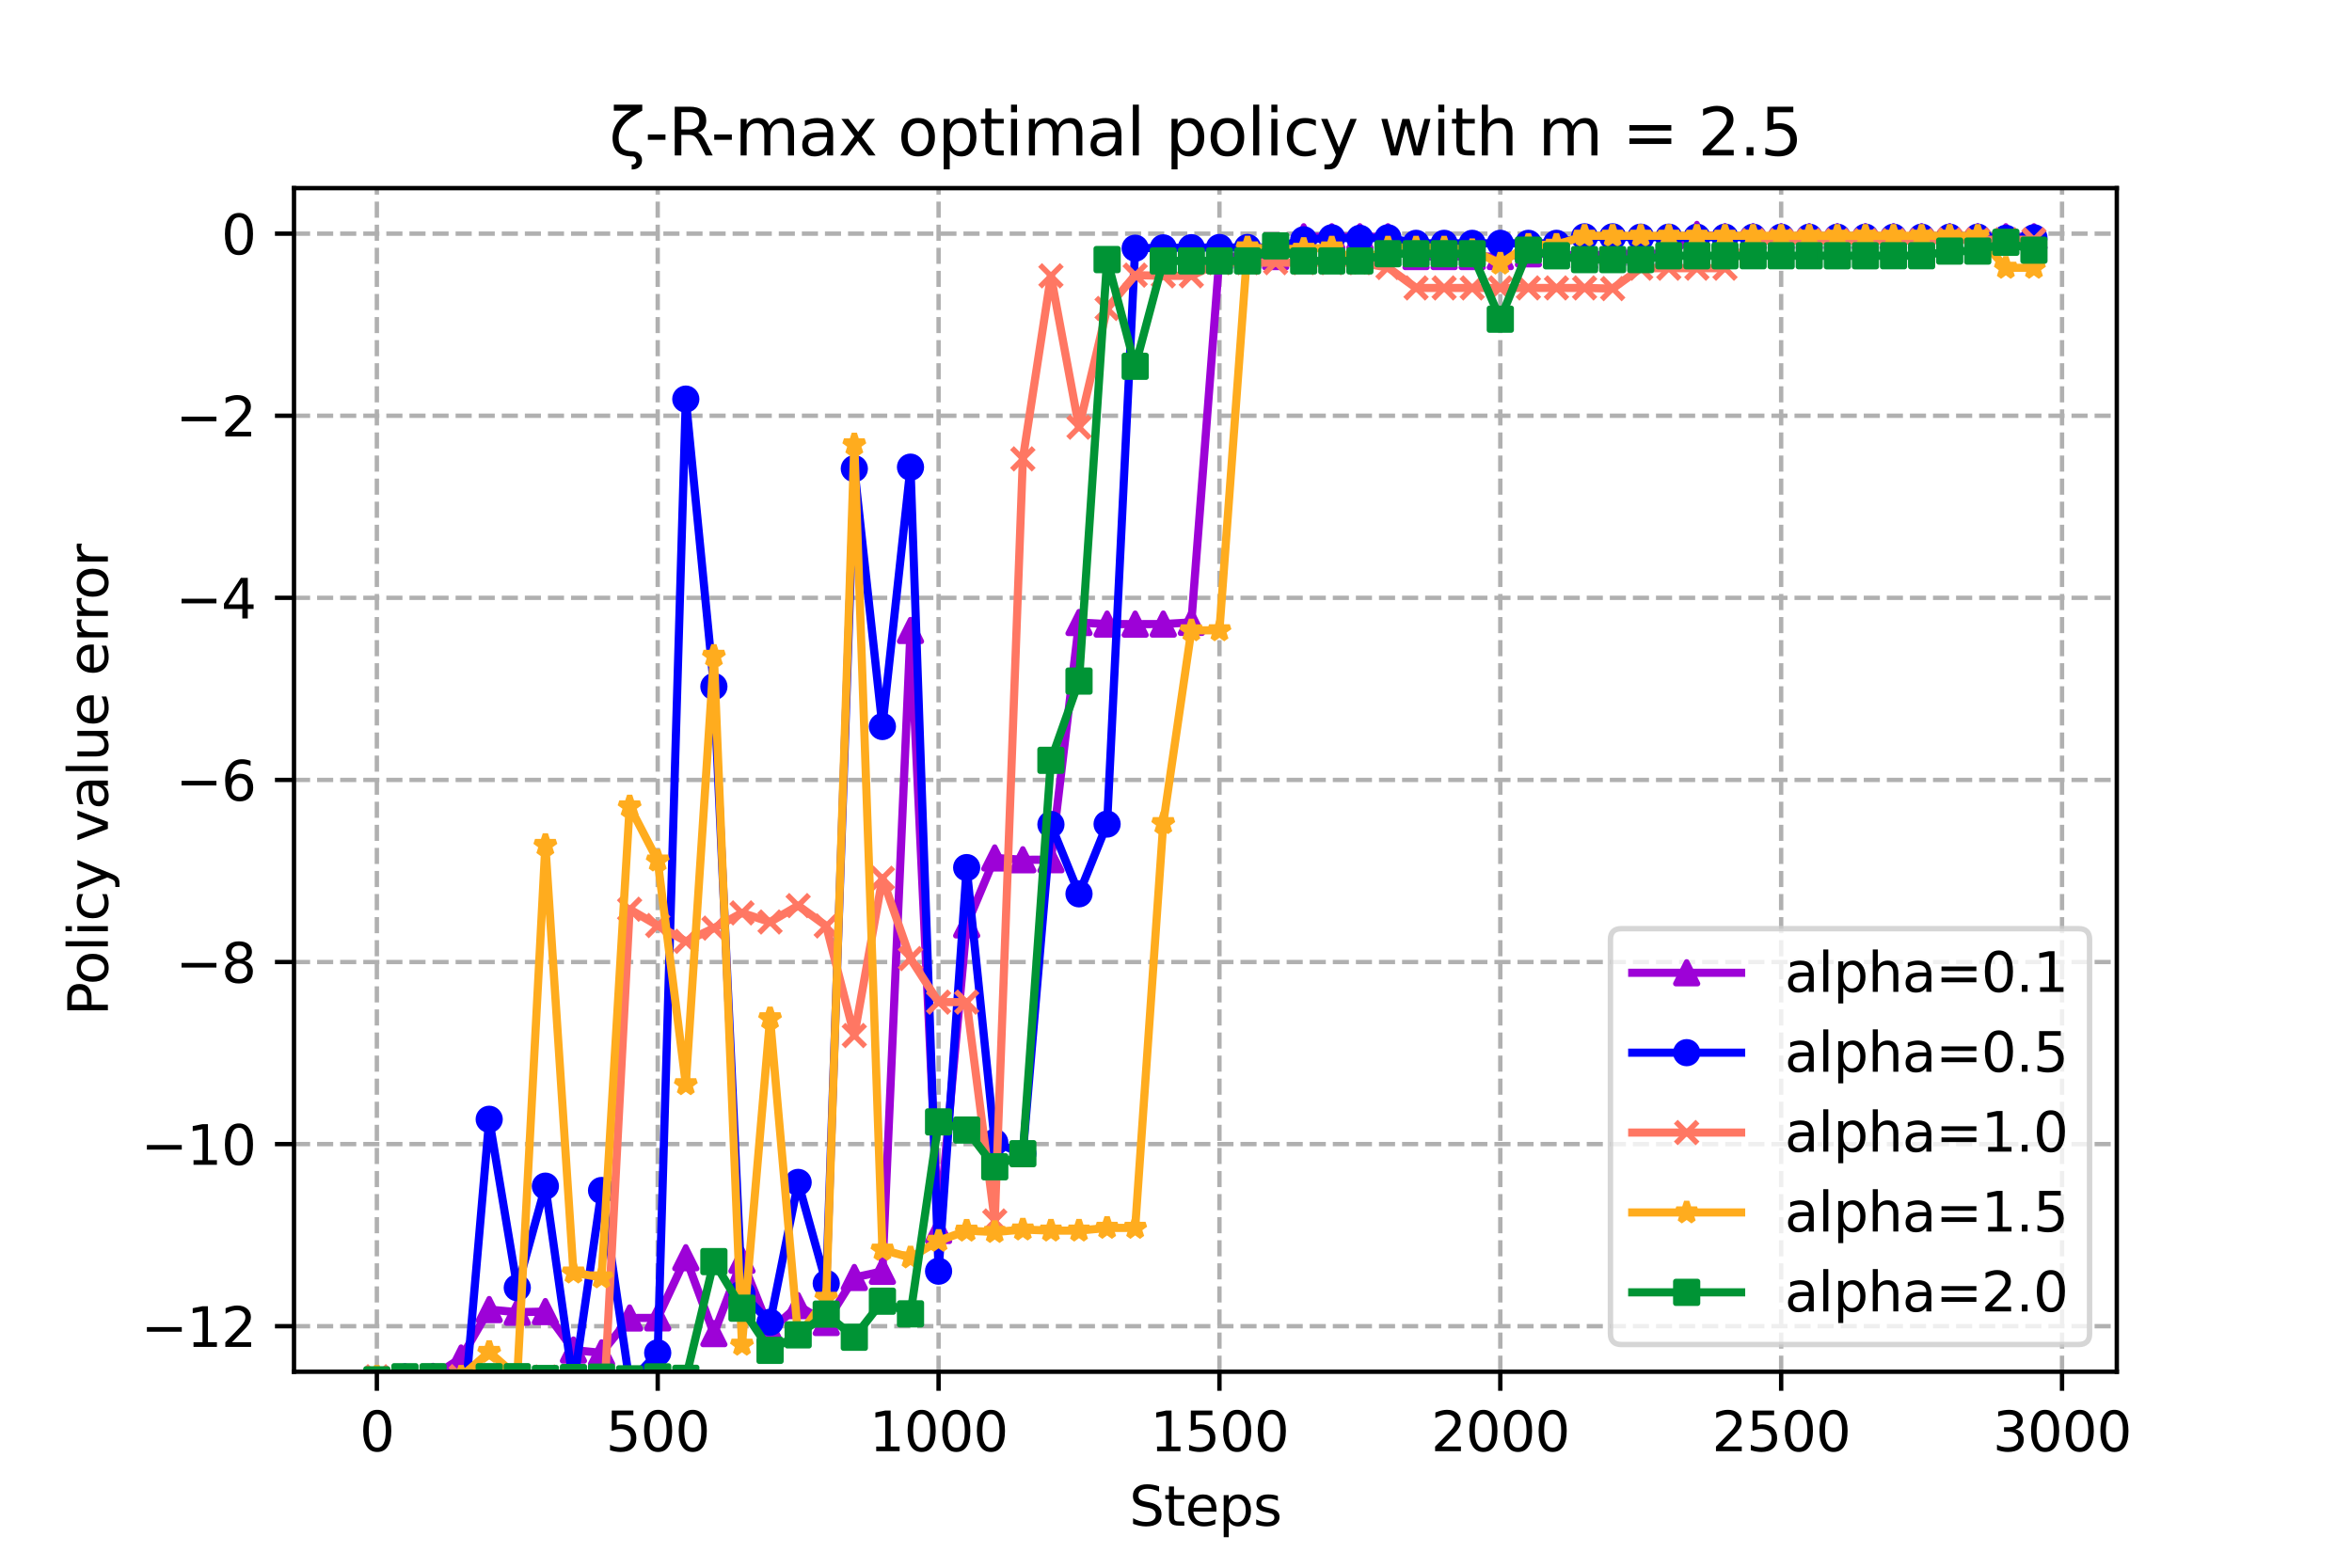 <?xml version="1.0" encoding="utf-8" standalone="no"?>
<!DOCTYPE svg PUBLIC "-//W3C//DTD SVG 1.1//EN"
  "http://www.w3.org/Graphics/SVG/1.1/DTD/svg11.dtd">
<svg xmlns:xlink="http://www.w3.org/1999/xlink" width="432pt" height="288pt" viewBox="0 0 432 288" xmlns="http://www.w3.org/2000/svg" version="1.1">
 <defs>
  <style type="text/css">*{stroke-linejoin: round; stroke-linecap: butt}</style>
 </defs>
 <g id="figure_1">
  <g id="patch_1">
   <path d="M 0 288 
L 432 288 
L 432 0 
L 0 0 
z
" style="fill: #ffffff"/>
  </g>
  <g id="axes_1">
   <g id="patch_2">
    <path d="M 54 252 
L 388.8 252 
L 388.8 34.56 
L 54 34.56 
z
" style="fill: #ffffff"/>
   </g>
   <g id="PolyCollection_1">
    <defs>
     <path id="mc0b27eeb47" d="M 69.218 -25.306 
L 69.218 -25.306 
L 74.377 -35.041 
L 79.536 -35.142 
L 84.694 -38.518 
L 89.853 -47.422 
L 95.012 -46.934 
L 100.17 -47.049 
L 105.329 -39.989 
L 110.488 -39.46 
L 115.647 -45.871 
L 120.805 -45.895 
L 125.964 -56.943 
L 131.123 -43.005 
L 136.281 -56.473 
L 141.44 -43.537 
L 146.599 -48.14 
L 151.757 -45.042 
L 156.916 -53.31 
L 162.075 -54.448 
L 167.234 -172.175 
L 172.392 -61.949 
L 177.551 -118.094 
L 182.71 -130.387 
L 187.868 -130.052 
L 193.027 -130.058 
L 198.186 -173.641 
L 203.345 -173.352 
L 208.503 -173.344 
L 213.662 -173.352 
L 218.821 -173.665 
L 223.979 -240.868 
L 229.138 -240.868 
L 234.297 -240.868 
L 239.455 -244.506 
L 244.614 -244.506 
L 249.773 -244.506 
L 254.932 -244.506 
L 260.09 -240.868 
L 265.249 -240.868 
L 270.408 -240.868 
L 275.566 -240.868 
L 280.725 -241.373 
L 285.884 -241.373 
L 291.043 -240.906 
L 296.201 -241.405 
L 301.36 -241.405 
L 306.519 -241.405 
L 311.677 -244.934 
L 316.836 -244.506 
L 321.995 -244.506 
L 327.153 -244.506 
L 332.312 -244.506 
L 337.471 -244.506 
L 342.63 -244.506 
L 347.788 -244.506 
L 352.947 -244.506 
L 358.106 -244.506 
L 363.264 -244.506 
L 368.423 -244.506 
L 373.582 -244.506 
L 373.582 -244.506 
L 373.582 -244.506 
L 368.423 -244.506 
L 363.264 -244.506 
L 358.106 -244.506 
L 352.947 -244.506 
L 347.788 -244.506 
L 342.63 -244.506 
L 337.471 -244.506 
L 332.312 -244.506 
L 327.153 -244.506 
L 321.995 -244.506 
L 316.836 -244.506 
L 311.677 -244.934 
L 306.519 -241.405 
L 301.36 -241.405 
L 296.201 -241.405 
L 291.043 -240.906 
L 285.884 -241.373 
L 280.725 -241.373 
L 275.566 -240.868 
L 270.408 -240.868 
L 265.249 -240.868 
L 260.09 -240.868 
L 254.932 -244.506 
L 249.773 -244.506 
L 244.614 -244.506 
L 239.455 -244.506 
L 234.297 -240.868 
L 229.138 -240.868 
L 223.979 -240.868 
L 218.821 -173.665 
L 213.662 -173.352 
L 208.503 -173.344 
L 203.345 -173.352 
L 198.186 -173.641 
L 193.027 -130.058 
L 187.868 -130.052 
L 182.71 -130.387 
L 177.551 -118.094 
L 172.392 -61.949 
L 167.234 -172.175 
L 162.075 -54.448 
L 156.916 -53.31 
L 151.757 -45.042 
L 146.599 -48.14 
L 141.44 -43.537 
L 136.281 -56.473 
L 131.123 -43.005 
L 125.964 -56.943 
L 120.805 -45.895 
L 115.647 -45.871 
L 110.488 -39.46 
L 105.329 -39.989 
L 100.17 -47.049 
L 95.012 -46.934 
L 89.853 -47.422 
L 84.694 -38.518 
L 79.536 -35.142 
L 74.377 -35.041 
L 69.218 -25.306 
z
" style="stroke: #9d02d7; stroke-opacity: 0.2"/>
    </defs>
    <g clip-path="url(#p1db4e73537)">
     <use xlink:href="#mc0b27eeb47" x="0" y="288" style="fill: #9d02d7; fill-opacity: 0.2; stroke: #9d02d7; stroke-opacity: 0.2"/>
    </g>
   </g>
   <g id="PolyCollection_2">
    <defs>
     <path id="me100d4fffd" d="M 69.218 -34.495 
L 69.218 -34.495 
L 74.377 -34.999 
L 79.536 -26.192 
L 84.694 -22.686 
L 89.853 -82.378 
L 95.012 -51.43 
L 100.17 -70.094 
L 105.329 -33.522 
L 110.488 -69.293 
L 115.647 -33.982 
L 120.805 -39.468 
L 125.964 -214.682 
L 131.123 -161.88 
L 136.281 -50.332 
L 141.44 -45.089 
L 146.599 -70.781 
L 151.757 -52.222 
L 156.916 -201.899 
L 162.075 -154.531 
L 167.234 -202.179 
L 172.392 -54.468 
L 177.551 -128.614 
L 182.71 -78.138 
L 187.868 -76.057 
L 193.027 -136.537 
L 198.186 -123.795 
L 203.345 -136.61 
L 208.503 -242.402 
L 213.662 -242.467 
L 218.821 -242.5 
L 223.979 -242.533 
L 229.138 -242.533 
L 234.297 -242.533 
L 239.455 -243.946 
L 244.614 -244.317 
L 249.773 -244.217 
L 254.932 -244.317 
L 260.09 -243.297 
L 265.249 -243.297 
L 270.408 -243.297 
L 275.566 -243.297 
L 280.725 -243.297 
L 285.884 -243.297 
L 291.043 -244.492 
L 296.201 -244.495 
L 301.36 -244.432 
L 306.519 -244.432 
L 311.677 -244.432 
L 316.836 -244.432 
L 321.995 -244.432 
L 327.153 -244.432 
L 332.312 -244.428 
L 337.471 -244.428 
L 342.63 -244.432 
L 347.788 -244.428 
L 352.947 -244.432 
L 358.106 -244.432 
L 363.264 -244.432 
L 368.423 -244.217 
L 373.582 -244.317 
L 373.582 -244.317 
L 373.582 -244.317 
L 368.423 -244.217 
L 363.264 -244.432 
L 358.106 -244.432 
L 352.947 -244.432 
L 347.788 -244.428 
L 342.63 -244.432 
L 337.471 -244.428 
L 332.312 -244.428 
L 327.153 -244.432 
L 321.995 -244.432 
L 316.836 -244.432 
L 311.677 -244.432 
L 306.519 -244.432 
L 301.36 -244.432 
L 296.201 -244.495 
L 291.043 -244.492 
L 285.884 -243.297 
L 280.725 -243.297 
L 275.566 -243.297 
L 270.408 -243.297 
L 265.249 -243.297 
L 260.09 -243.297 
L 254.932 -244.317 
L 249.773 -244.217 
L 244.614 -244.317 
L 239.455 -243.946 
L 234.297 -242.533 
L 229.138 -242.533 
L 223.979 -242.533 
L 218.821 -242.5 
L 213.662 -242.467 
L 208.503 -242.402 
L 203.345 -136.61 
L 198.186 -123.795 
L 193.027 -136.537 
L 187.868 -76.057 
L 182.71 -78.138 
L 177.551 -128.614 
L 172.392 -54.468 
L 167.234 -202.179 
L 162.075 -154.531 
L 156.916 -201.899 
L 151.757 -52.222 
L 146.599 -70.781 
L 141.44 -45.089 
L 136.281 -50.332 
L 131.123 -161.88 
L 125.964 -214.682 
L 120.805 -39.468 
L 115.647 -33.982 
L 110.488 -69.293 
L 105.329 -33.522 
L 100.17 -70.094 
L 95.012 -51.43 
L 89.853 -82.378 
L 84.694 -22.686 
L 79.536 -26.192 
L 74.377 -34.999 
L 69.218 -34.495 
z
" style="stroke: #0000ff; stroke-opacity: 0.2"/>
    </defs>
    <g clip-path="url(#p1db4e73537)">
     <use xlink:href="#me100d4fffd" x="0" y="288" style="fill: #0000ff; fill-opacity: 0.2; stroke: #0000ff; stroke-opacity: 0.2"/>
    </g>
   </g>
   <g id="PolyCollection_3">
    <defs>
     <path id="ma47386ac57" d="M 69.218 -35.078 
L 69.218 -35.078 
L 74.377 -35.032 
L 79.536 -34.156 
L 84.694 -35.091 
L 89.853 -35.075 
L 95.012 -35.091 
L 100.17 -35.029 
L 105.329 -34.927 
L 110.488 -22.101 
L 115.647 -120.961 
L 120.805 -117.97 
L 125.964 -115.059 
L 131.123 -117.493 
L 136.281 -120.288 
L 141.44 -118.618 
L 146.599 -121.632 
L 151.757 -117.889 
L 156.916 -97.761 
L 162.075 -126.654 
L 167.234 -111.899 
L 172.392 -103.896 
L 177.551 -103.896 
L 182.71 -63.695 
L 187.868 -203.701 
L 193.027 -237.327 
L 198.186 -209.521 
L 203.345 -231.333 
L 208.503 -237.453 
L 213.662 -237.327 
L 218.821 -237.327 
L 223.979 -239.744 
L 229.138 -239.744 
L 234.297 -239.744 
L 239.455 -239.744 
L 244.614 -239.744 
L 249.773 -239.744 
L 254.932 -238.858 
L 260.09 -235.104 
L 265.249 -235.104 
L 270.408 -235.104 
L 275.566 -235.104 
L 280.725 -235.104 
L 285.884 -235.104 
L 291.043 -235.104 
L 296.201 -234.982 
L 301.36 -238.728 
L 306.519 -238.728 
L 311.677 -238.728 
L 316.836 -238.728 
L 321.995 -243.827 
L 327.153 -243.827 
L 332.312 -243.827 
L 337.471 -243.827 
L 342.63 -243.827 
L 347.788 -243.827 
L 352.947 -243.827 
L 358.106 -243.955 
L 363.264 -243.955 
L 368.423 -243.955 
L 373.582 -243.955 
L 373.582 -243.955 
L 373.582 -243.955 
L 368.423 -243.955 
L 363.264 -243.955 
L 358.106 -243.955 
L 352.947 -243.827 
L 347.788 -243.827 
L 342.63 -243.827 
L 337.471 -243.827 
L 332.312 -243.827 
L 327.153 -243.827 
L 321.995 -243.827 
L 316.836 -238.728 
L 311.677 -238.728 
L 306.519 -238.728 
L 301.36 -238.728 
L 296.201 -234.982 
L 291.043 -235.104 
L 285.884 -235.104 
L 280.725 -235.104 
L 275.566 -235.104 
L 270.408 -235.104 
L 265.249 -235.104 
L 260.09 -235.104 
L 254.932 -238.858 
L 249.773 -239.744 
L 244.614 -239.744 
L 239.455 -239.744 
L 234.297 -239.744 
L 229.138 -239.744 
L 223.979 -239.744 
L 218.821 -237.327 
L 213.662 -237.327 
L 208.503 -237.453 
L 203.345 -231.333 
L 198.186 -209.521 
L 193.027 -237.327 
L 187.868 -203.701 
L 182.71 -63.695 
L 177.551 -103.896 
L 172.392 -103.896 
L 167.234 -111.899 
L 162.075 -126.654 
L 156.916 -97.761 
L 151.757 -117.889 
L 146.599 -121.632 
L 141.44 -118.618 
L 136.281 -120.288 
L 131.123 -117.493 
L 125.964 -115.059 
L 120.805 -117.97 
L 115.647 -120.961 
L 110.488 -22.101 
L 105.329 -34.927 
L 100.17 -35.029 
L 95.012 -35.091 
L 89.853 -35.075 
L 84.694 -35.091 
L 79.536 -34.156 
L 74.377 -35.032 
L 69.218 -35.078 
z
" style="stroke: #ff7763; stroke-opacity: 0.2"/>
    </defs>
    <g clip-path="url(#p1db4e73537)">
     <use xlink:href="#ma47386ac57" x="0" y="288" style="fill: #ff7763; fill-opacity: 0.2; stroke: #ff7763; stroke-opacity: 0.2"/>
    </g>
   </g>
   <g id="PolyCollection_4">
    <defs>
     <path id="m5bd15269a6" d="M 69.218 -35.091 
L 69.218 -35.091 
L 74.377 -35.072 
L 79.536 -34.623 
L 84.694 -35.091 
L 89.853 -39.632 
L 95.012 -35.091 
L 100.17 -132.767 
L 105.329 -54.21 
L 110.488 -53.317 
L 115.647 -139.847 
L 120.805 -129.904 
L 125.964 -88.81 
L 131.123 -167.512 
L 136.281 -40.953 
L 141.44 -100.924 
L 146.599 -42.418 
L 151.757 -49.568 
L 156.916 -206.355 
L 162.075 -58.413 
L 167.234 -56.984 
L 172.392 -60.045 
L 177.551 -61.908 
L 182.71 -61.663 
L 187.868 -62.115 
L 193.027 -61.921 
L 198.186 -61.921 
L 203.345 -62.421 
L 208.503 -62.421 
L 213.662 -136.776 
L 218.821 -172.193 
L 223.979 -172.204 
L 229.138 -242.543 
L 234.297 -242.281 
L 239.455 -242.281 
L 244.614 -242.534 
L 249.773 -239.566 
L 254.932 -242.534 
L 260.09 -242.533 
L 265.249 -242.534 
L 270.408 -242.045 
L 275.566 -239.567 
L 280.725 -243.028 
L 285.884 -243.028 
L 291.043 -244.681 
L 296.201 -244.681 
L 301.36 -244.681 
L 306.519 -244.681 
L 311.677 -244.681 
L 316.836 -244.681 
L 321.995 -244.681 
L 327.153 -244.681 
L 332.312 -244.681 
L 337.471 -244.681 
L 342.63 -244.681 
L 347.788 -244.681 
L 352.947 -244.681 
L 358.106 -244.681 
L 363.264 -244.681 
L 368.423 -238.794 
L 373.582 -238.794 
L 373.582 -238.794 
L 373.582 -238.794 
L 368.423 -238.794 
L 363.264 -244.681 
L 358.106 -244.681 
L 352.947 -244.681 
L 347.788 -244.681 
L 342.63 -244.681 
L 337.471 -244.681 
L 332.312 -244.681 
L 327.153 -244.681 
L 321.995 -244.681 
L 316.836 -244.681 
L 311.677 -244.681 
L 306.519 -244.681 
L 301.36 -244.681 
L 296.201 -244.681 
L 291.043 -244.681 
L 285.884 -243.028 
L 280.725 -243.028 
L 275.566 -239.567 
L 270.408 -242.045 
L 265.249 -242.534 
L 260.09 -242.533 
L 254.932 -242.534 
L 249.773 -239.566 
L 244.614 -242.534 
L 239.455 -242.281 
L 234.297 -242.281 
L 229.138 -242.543 
L 223.979 -172.204 
L 218.821 -172.193 
L 213.662 -136.776 
L 208.503 -62.421 
L 203.345 -62.421 
L 198.186 -61.921 
L 193.027 -61.921 
L 187.868 -62.115 
L 182.71 -61.663 
L 177.551 -61.908 
L 172.392 -60.045 
L 167.234 -56.984 
L 162.075 -58.413 
L 156.916 -206.355 
L 151.757 -49.568 
L 146.599 -42.418 
L 141.44 -100.924 
L 136.281 -40.953 
L 131.123 -167.512 
L 125.964 -88.81 
L 120.805 -129.904 
L 115.647 -139.847 
L 110.488 -53.317 
L 105.329 -54.21 
L 100.17 -132.767 
L 95.012 -35.091 
L 89.853 -39.632 
L 84.694 -35.091 
L 79.536 -34.623 
L 74.377 -35.072 
L 69.218 -35.091 
z
" style="stroke: #ffac1e; stroke-opacity: 0.2"/>
    </defs>
    <g clip-path="url(#p1db4e73537)">
     <use xlink:href="#m5bd15269a6" x="0" y="288" style="fill: #ffac1e; fill-opacity: 0.2; stroke: #ffac1e; stroke-opacity: 0.2"/>
    </g>
   </g>
   <g id="PolyCollection_5">
    <defs>
     <path id="mf465a7f689" d="M 69.218 -34.516 
L 69.218 -34.516 
L 74.377 -35.08 
L 79.536 -35.091 
L 84.694 -33.953 
L 89.853 -35.091 
L 95.012 -35.089 
L 100.17 -34.752 
L 105.329 -34.94 
L 110.488 -35.003 
L 115.647 -34.697 
L 120.805 -35.057 
L 125.964 -34.786 
L 131.123 -56.233 
L 136.281 -47.674 
L 141.44 -39.933 
L 146.599 -42.769 
L 151.757 -46.589 
L 156.916 -42.34 
L 162.075 -48.955 
L 167.234 -46.638 
L 172.392 -81.898 
L 177.551 -80.398 
L 182.71 -73.65 
L 187.868 -76.058 
L 193.027 -148.321 
L 198.186 -162.882 
L 203.345 -240.313 
L 208.503 -220.707 
L 213.662 -240.061 
L 218.821 -240.062 
L 223.979 -240.062 
L 229.138 -240.062 
L 234.297 -242.826 
L 239.455 -240.061 
L 244.614 -240.061 
L 249.773 -240.061 
L 254.932 -241.393 
L 260.09 -241.393 
L 265.249 -241.393 
L 270.408 -241.393 
L 275.566 -229.362 
L 280.725 -242.046 
L 285.884 -241.016 
L 291.043 -240.312 
L 296.201 -240.312 
L 301.36 -240.312 
L 306.519 -241.016 
L 311.677 -241.016 
L 316.836 -241.016 
L 321.995 -241.017 
L 327.153 -241.017 
L 332.312 -241.017 
L 337.471 -241.016 
L 342.63 -241.016 
L 347.788 -241.017 
L 352.947 -241.017 
L 358.106 -241.877 
L 363.264 -241.877 
L 368.423 -243.491 
L 373.582 -242.047 
L 373.582 -242.047 
L 373.582 -242.047 
L 368.423 -243.491 
L 363.264 -241.877 
L 358.106 -241.877 
L 352.947 -241.017 
L 347.788 -241.017 
L 342.63 -241.016 
L 337.471 -241.016 
L 332.312 -241.017 
L 327.153 -241.017 
L 321.995 -241.017 
L 316.836 -241.016 
L 311.677 -241.016 
L 306.519 -241.016 
L 301.36 -240.312 
L 296.201 -240.312 
L 291.043 -240.312 
L 285.884 -241.016 
L 280.725 -242.046 
L 275.566 -229.362 
L 270.408 -241.393 
L 265.249 -241.393 
L 260.09 -241.393 
L 254.932 -241.393 
L 249.773 -240.061 
L 244.614 -240.061 
L 239.455 -240.061 
L 234.297 -242.826 
L 229.138 -240.062 
L 223.979 -240.062 
L 218.821 -240.062 
L 213.662 -240.061 
L 208.503 -220.707 
L 203.345 -240.313 
L 198.186 -162.882 
L 193.027 -148.321 
L 187.868 -76.058 
L 182.71 -73.65 
L 177.551 -80.398 
L 172.392 -81.898 
L 167.234 -46.638 
L 162.075 -48.955 
L 156.916 -42.34 
L 151.757 -46.589 
L 146.599 -42.769 
L 141.44 -39.933 
L 136.281 -47.674 
L 131.123 -56.233 
L 125.964 -34.786 
L 120.805 -35.057 
L 115.647 -34.697 
L 110.488 -35.003 
L 105.329 -34.94 
L 100.17 -34.752 
L 95.012 -35.089 
L 89.853 -35.091 
L 84.694 -33.953 
L 79.536 -35.091 
L 74.377 -35.08 
L 69.218 -34.516 
z
" style="stroke: #009435; stroke-opacity: 0.2"/>
    </defs>
    <g clip-path="url(#p1db4e73537)">
     <use xlink:href="#mf465a7f689" x="0" y="288" style="fill: #009435; fill-opacity: 0.2; stroke: #009435; stroke-opacity: 0.2"/>
    </g>
   </g>
   <g id="matplotlib.axis_1">
    <g id="xtick_1">
     <g id="line2d_1">
      <path d="M 69.218 252 
L 69.218 34.56 
" clip-path="url(#p1db4e73537)" style="fill: none; stroke-dasharray: 2.96,1.28; stroke-dashoffset: 0; stroke: #b0b0b0; stroke-width: 0.8"/>
     </g>
     <g id="line2d_2">
      <defs>
       <path id="mec7efa1970" d="M 0 0 
L 0 3.5 
" style="stroke: #000000; stroke-width: 0.8"/>
      </defs>
      <g>
       <use xlink:href="#mec7efa1970" x="69.218" y="252" style="stroke: #000000; stroke-width: 0.8"/>
      </g>
     </g>
     <g id="text_1">
      <!-- 0 -->
      <g transform="translate(66.037 266.598)scale(0.1 -0.1)">
       <defs>
        <path id="DejaVuSans-30" d="M 2034 4250 
Q 1547 4250 1301 3770 
Q 1056 3291 1056 2328 
Q 1056 1369 1301 889 
Q 1547 409 2034 409 
Q 2525 409 2770 889 
Q 3016 1369 3016 2328 
Q 3016 3291 2770 3770 
Q 2525 4250 2034 4250 
z
M 2034 4750 
Q 2819 4750 3233 4129 
Q 3647 3509 3647 2328 
Q 3647 1150 3233 529 
Q 2819 -91 2034 -91 
Q 1250 -91 836 529 
Q 422 1150 422 2328 
Q 422 3509 836 4129 
Q 1250 4750 2034 4750 
z
" transform="scale(0.016)"/>
       </defs>
       <use xlink:href="#DejaVuSans-30"/>
      </g>
     </g>
    </g>
    <g id="xtick_2">
     <g id="line2d_3">
      <path d="M 120.805 252 
L 120.805 34.56 
" clip-path="url(#p1db4e73537)" style="fill: none; stroke-dasharray: 2.96,1.28; stroke-dashoffset: 0; stroke: #b0b0b0; stroke-width: 0.8"/>
     </g>
     <g id="line2d_4">
      <g>
       <use xlink:href="#mec7efa1970" x="120.805" y="252" style="stroke: #000000; stroke-width: 0.8"/>
      </g>
     </g>
     <g id="text_2">
      <!-- 500 -->
      <g transform="translate(111.261 266.598)scale(0.1 -0.1)">
       <defs>
        <path id="DejaVuSans-35" d="M 691 4666 
L 3169 4666 
L 3169 4134 
L 1269 4134 
L 1269 2991 
Q 1406 3038 1543 3061 
Q 1681 3084 1819 3084 
Q 2600 3084 3056 2656 
Q 3513 2228 3513 1497 
Q 3513 744 3044 326 
Q 2575 -91 1722 -91 
Q 1428 -91 1123 -41 
Q 819 9 494 109 
L 494 744 
Q 775 591 1075 516 
Q 1375 441 1709 441 
Q 2250 441 2565 725 
Q 2881 1009 2881 1497 
Q 2881 1984 2565 2268 
Q 2250 2553 1709 2553 
Q 1456 2553 1204 2497 
Q 953 2441 691 2322 
L 691 4666 
z
" transform="scale(0.016)"/>
       </defs>
       <use xlink:href="#DejaVuSans-35"/>
       <use xlink:href="#DejaVuSans-30" x="63.623"/>
       <use xlink:href="#DejaVuSans-30" x="127.246"/>
      </g>
     </g>
    </g>
    <g id="xtick_3">
     <g id="line2d_5">
      <path d="M 172.392 252 
L 172.392 34.56 
" clip-path="url(#p1db4e73537)" style="fill: none; stroke-dasharray: 2.96,1.28; stroke-dashoffset: 0; stroke: #b0b0b0; stroke-width: 0.8"/>
     </g>
     <g id="line2d_6">
      <g>
       <use xlink:href="#mec7efa1970" x="172.392" y="252" style="stroke: #000000; stroke-width: 0.8"/>
      </g>
     </g>
     <g id="text_3">
      <!-- 1000 -->
      <g transform="translate(159.667 266.598)scale(0.1 -0.1)">
       <defs>
        <path id="DejaVuSans-31" d="M 794 531 
L 1825 531 
L 1825 4091 
L 703 3866 
L 703 4441 
L 1819 4666 
L 2450 4666 
L 2450 531 
L 3481 531 
L 3481 0 
L 794 0 
L 794 531 
z
" transform="scale(0.016)"/>
       </defs>
       <use xlink:href="#DejaVuSans-31"/>
       <use xlink:href="#DejaVuSans-30" x="63.623"/>
       <use xlink:href="#DejaVuSans-30" x="127.246"/>
       <use xlink:href="#DejaVuSans-30" x="190.869"/>
      </g>
     </g>
    </g>
    <g id="xtick_4">
     <g id="line2d_7">
      <path d="M 223.979 252 
L 223.979 34.56 
" clip-path="url(#p1db4e73537)" style="fill: none; stroke-dasharray: 2.96,1.28; stroke-dashoffset: 0; stroke: #b0b0b0; stroke-width: 0.8"/>
     </g>
     <g id="line2d_8">
      <g>
       <use xlink:href="#mec7efa1970" x="223.979" y="252" style="stroke: #000000; stroke-width: 0.8"/>
      </g>
     </g>
     <g id="text_4">
      <!-- 1500 -->
      <g transform="translate(211.254 266.598)scale(0.1 -0.1)">
       <use xlink:href="#DejaVuSans-31"/>
       <use xlink:href="#DejaVuSans-35" x="63.623"/>
       <use xlink:href="#DejaVuSans-30" x="127.246"/>
       <use xlink:href="#DejaVuSans-30" x="190.869"/>
      </g>
     </g>
    </g>
    <g id="xtick_5">
     <g id="line2d_9">
      <path d="M 275.566 252 
L 275.566 34.56 
" clip-path="url(#p1db4e73537)" style="fill: none; stroke-dasharray: 2.96,1.28; stroke-dashoffset: 0; stroke: #b0b0b0; stroke-width: 0.8"/>
     </g>
     <g id="line2d_10">
      <g>
       <use xlink:href="#mec7efa1970" x="275.566" y="252" style="stroke: #000000; stroke-width: 0.8"/>
      </g>
     </g>
     <g id="text_5">
      <!-- 2000 -->
      <g transform="translate(262.841 266.598)scale(0.1 -0.1)">
       <defs>
        <path id="DejaVuSans-32" d="M 1228 531 
L 3431 531 
L 3431 0 
L 469 0 
L 469 531 
Q 828 903 1448 1529 
Q 2069 2156 2228 2338 
Q 2531 2678 2651 2914 
Q 2772 3150 2772 3378 
Q 2772 3750 2511 3984 
Q 2250 4219 1831 4219 
Q 1534 4219 1204 4116 
Q 875 4013 500 3803 
L 500 4441 
Q 881 4594 1212 4672 
Q 1544 4750 1819 4750 
Q 2544 4750 2975 4387 
Q 3406 4025 3406 3419 
Q 3406 3131 3298 2873 
Q 3191 2616 2906 2266 
Q 2828 2175 2409 1742 
Q 1991 1309 1228 531 
z
" transform="scale(0.016)"/>
       </defs>
       <use xlink:href="#DejaVuSans-32"/>
       <use xlink:href="#DejaVuSans-30" x="63.623"/>
       <use xlink:href="#DejaVuSans-30" x="127.246"/>
       <use xlink:href="#DejaVuSans-30" x="190.869"/>
      </g>
     </g>
    </g>
    <g id="xtick_6">
     <g id="line2d_11">
      <path d="M 327.153 252 
L 327.153 34.56 
" clip-path="url(#p1db4e73537)" style="fill: none; stroke-dasharray: 2.96,1.28; stroke-dashoffset: 0; stroke: #b0b0b0; stroke-width: 0.8"/>
     </g>
     <g id="line2d_12">
      <g>
       <use xlink:href="#mec7efa1970" x="327.153" y="252" style="stroke: #000000; stroke-width: 0.8"/>
      </g>
     </g>
     <g id="text_6">
      <!-- 2500 -->
      <g transform="translate(314.428 266.598)scale(0.1 -0.1)">
       <use xlink:href="#DejaVuSans-32"/>
       <use xlink:href="#DejaVuSans-35" x="63.623"/>
       <use xlink:href="#DejaVuSans-30" x="127.246"/>
       <use xlink:href="#DejaVuSans-30" x="190.869"/>
      </g>
     </g>
    </g>
    <g id="xtick_7">
     <g id="line2d_13">
      <path d="M 378.741 252 
L 378.741 34.56 
" clip-path="url(#p1db4e73537)" style="fill: none; stroke-dasharray: 2.96,1.28; stroke-dashoffset: 0; stroke: #b0b0b0; stroke-width: 0.8"/>
     </g>
     <g id="line2d_14">
      <g>
       <use xlink:href="#mec7efa1970" x="378.741" y="252" style="stroke: #000000; stroke-width: 0.8"/>
      </g>
     </g>
     <g id="text_7">
      <!-- 3000 -->
      <g transform="translate(366.016 266.598)scale(0.1 -0.1)">
       <defs>
        <path id="DejaVuSans-33" d="M 2597 2516 
Q 3050 2419 3304 2112 
Q 3559 1806 3559 1356 
Q 3559 666 3084 287 
Q 2609 -91 1734 -91 
Q 1441 -91 1130 -33 
Q 819 25 488 141 
L 488 750 
Q 750 597 1062 519 
Q 1375 441 1716 441 
Q 2309 441 2620 675 
Q 2931 909 2931 1356 
Q 2931 1769 2642 2001 
Q 2353 2234 1838 2234 
L 1294 2234 
L 1294 2753 
L 1863 2753 
Q 2328 2753 2575 2939 
Q 2822 3125 2822 3475 
Q 2822 3834 2567 4026 
Q 2313 4219 1838 4219 
Q 1578 4219 1281 4162 
Q 984 4106 628 3988 
L 628 4550 
Q 988 4650 1302 4700 
Q 1616 4750 1894 4750 
Q 2613 4750 3031 4423 
Q 3450 4097 3450 3541 
Q 3450 3153 3228 2886 
Q 3006 2619 2597 2516 
z
" transform="scale(0.016)"/>
       </defs>
       <use xlink:href="#DejaVuSans-33"/>
       <use xlink:href="#DejaVuSans-30" x="63.623"/>
       <use xlink:href="#DejaVuSans-30" x="127.246"/>
       <use xlink:href="#DejaVuSans-30" x="190.869"/>
      </g>
     </g>
    </g>
    <g id="text_8">
     <!-- Steps -->
     <g transform="translate(207.41 280.277)scale(0.1 -0.1)">
      <defs>
       <path id="DejaVuSans-53" d="M 3425 4513 
L 3425 3897 
Q 3066 4069 2747 4153 
Q 2428 4238 2131 4238 
Q 1616 4238 1336 4038 
Q 1056 3838 1056 3469 
Q 1056 3159 1242 3001 
Q 1428 2844 1947 2747 
L 2328 2669 
Q 3034 2534 3370 2195 
Q 3706 1856 3706 1288 
Q 3706 609 3251 259 
Q 2797 -91 1919 -91 
Q 1588 -91 1214 -16 
Q 841 59 441 206 
L 441 856 
Q 825 641 1194 531 
Q 1563 422 1919 422 
Q 2459 422 2753 634 
Q 3047 847 3047 1241 
Q 3047 1584 2836 1778 
Q 2625 1972 2144 2069 
L 1759 2144 
Q 1053 2284 737 2584 
Q 422 2884 422 3419 
Q 422 4038 858 4394 
Q 1294 4750 2059 4750 
Q 2388 4750 2728 4690 
Q 3069 4631 3425 4513 
z
" transform="scale(0.016)"/>
       <path id="DejaVuSans-74" d="M 1172 4494 
L 1172 3500 
L 2356 3500 
L 2356 3053 
L 1172 3053 
L 1172 1153 
Q 1172 725 1289 603 
Q 1406 481 1766 481 
L 2356 481 
L 2356 0 
L 1766 0 
Q 1100 0 847 248 
Q 594 497 594 1153 
L 594 3053 
L 172 3053 
L 172 3500 
L 594 3500 
L 594 4494 
L 1172 4494 
z
" transform="scale(0.016)"/>
       <path id="DejaVuSans-65" d="M 3597 1894 
L 3597 1613 
L 953 1613 
Q 991 1019 1311 708 
Q 1631 397 2203 397 
Q 2534 397 2845 478 
Q 3156 559 3463 722 
L 3463 178 
Q 3153 47 2828 -22 
Q 2503 -91 2169 -91 
Q 1331 -91 842 396 
Q 353 884 353 1716 
Q 353 2575 817 3079 
Q 1281 3584 2069 3584 
Q 2775 3584 3186 3129 
Q 3597 2675 3597 1894 
z
M 3022 2063 
Q 3016 2534 2758 2815 
Q 2500 3097 2075 3097 
Q 1594 3097 1305 2825 
Q 1016 2553 972 2059 
L 3022 2063 
z
" transform="scale(0.016)"/>
       <path id="DejaVuSans-70" d="M 1159 525 
L 1159 -1331 
L 581 -1331 
L 581 3500 
L 1159 3500 
L 1159 2969 
Q 1341 3281 1617 3432 
Q 1894 3584 2278 3584 
Q 2916 3584 3314 3078 
Q 3713 2572 3713 1747 
Q 3713 922 3314 415 
Q 2916 -91 2278 -91 
Q 1894 -91 1617 61 
Q 1341 213 1159 525 
z
M 3116 1747 
Q 3116 2381 2855 2742 
Q 2594 3103 2138 3103 
Q 1681 3103 1420 2742 
Q 1159 2381 1159 1747 
Q 1159 1113 1420 752 
Q 1681 391 2138 391 
Q 2594 391 2855 752 
Q 3116 1113 3116 1747 
z
" transform="scale(0.016)"/>
       <path id="DejaVuSans-73" d="M 2834 3397 
L 2834 2853 
Q 2591 2978 2328 3040 
Q 2066 3103 1784 3103 
Q 1356 3103 1142 2972 
Q 928 2841 928 2578 
Q 928 2378 1081 2264 
Q 1234 2150 1697 2047 
L 1894 2003 
Q 2506 1872 2764 1633 
Q 3022 1394 3022 966 
Q 3022 478 2636 193 
Q 2250 -91 1575 -91 
Q 1294 -91 989 -36 
Q 684 19 347 128 
L 347 722 
Q 666 556 975 473 
Q 1284 391 1588 391 
Q 1994 391 2212 530 
Q 2431 669 2431 922 
Q 2431 1156 2273 1281 
Q 2116 1406 1581 1522 
L 1381 1569 
Q 847 1681 609 1914 
Q 372 2147 372 2553 
Q 372 3047 722 3315 
Q 1072 3584 1716 3584 
Q 2034 3584 2315 3537 
Q 2597 3491 2834 3397 
z
" transform="scale(0.016)"/>
      </defs>
      <use xlink:href="#DejaVuSans-53"/>
      <use xlink:href="#DejaVuSans-74" x="63.477"/>
      <use xlink:href="#DejaVuSans-65" x="102.686"/>
      <use xlink:href="#DejaVuSans-70" x="164.209"/>
      <use xlink:href="#DejaVuSans-73" x="227.686"/>
     </g>
    </g>
   </g>
   <g id="matplotlib.axis_2">
    <g id="ytick_1">
     <g id="line2d_15">
      <path d="M 54 243.637 
L 388.8 243.637 
" clip-path="url(#p1db4e73537)" style="fill: none; stroke-dasharray: 2.96,1.28; stroke-dashoffset: 0; stroke: #b0b0b0; stroke-width: 0.8"/>
     </g>
     <g id="line2d_16">
      <defs>
       <path id="m2611a5d763" d="M 0 0 
L -3.5 0 
" style="stroke: #000000; stroke-width: 0.8"/>
      </defs>
      <g>
       <use xlink:href="#m2611a5d763" x="54" y="243.637" style="stroke: #000000; stroke-width: 0.8"/>
      </g>
     </g>
     <g id="text_9">
      <!-- −12 -->
      <g transform="translate(25.895 247.436)scale(0.1 -0.1)">
       <defs>
        <path id="DejaVuSans-2212" d="M 678 2272 
L 4684 2272 
L 4684 1741 
L 678 1741 
L 678 2272 
z
" transform="scale(0.016)"/>
       </defs>
       <use xlink:href="#DejaVuSans-2212"/>
       <use xlink:href="#DejaVuSans-31" x="83.789"/>
       <use xlink:href="#DejaVuSans-32" x="147.412"/>
      </g>
     </g>
    </g>
    <g id="ytick_2">
     <g id="line2d_17">
      <path d="M 54 210.185 
L 388.8 210.185 
" clip-path="url(#p1db4e73537)" style="fill: none; stroke-dasharray: 2.96,1.28; stroke-dashoffset: 0; stroke: #b0b0b0; stroke-width: 0.8"/>
     </g>
     <g id="line2d_18">
      <g>
       <use xlink:href="#m2611a5d763" x="54" y="210.185" style="stroke: #000000; stroke-width: 0.8"/>
      </g>
     </g>
     <g id="text_10">
      <!-- −10 -->
      <g transform="translate(25.895 213.984)scale(0.1 -0.1)">
       <use xlink:href="#DejaVuSans-2212"/>
       <use xlink:href="#DejaVuSans-31" x="83.789"/>
       <use xlink:href="#DejaVuSans-30" x="147.412"/>
      </g>
     </g>
    </g>
    <g id="ytick_3">
     <g id="line2d_19">
      <path d="M 54 176.732 
L 388.8 176.732 
" clip-path="url(#p1db4e73537)" style="fill: none; stroke-dasharray: 2.96,1.28; stroke-dashoffset: 0; stroke: #b0b0b0; stroke-width: 0.8"/>
     </g>
     <g id="line2d_20">
      <g>
       <use xlink:href="#m2611a5d763" x="54" y="176.732" style="stroke: #000000; stroke-width: 0.8"/>
      </g>
     </g>
     <g id="text_11">
      <!-- −8 -->
      <g transform="translate(32.258 180.532)scale(0.1 -0.1)">
       <defs>
        <path id="DejaVuSans-38" d="M 2034 2216 
Q 1584 2216 1326 1975 
Q 1069 1734 1069 1313 
Q 1069 891 1326 650 
Q 1584 409 2034 409 
Q 2484 409 2743 651 
Q 3003 894 3003 1313 
Q 3003 1734 2745 1975 
Q 2488 2216 2034 2216 
z
M 1403 2484 
Q 997 2584 770 2862 
Q 544 3141 544 3541 
Q 544 4100 942 4425 
Q 1341 4750 2034 4750 
Q 2731 4750 3128 4425 
Q 3525 4100 3525 3541 
Q 3525 3141 3298 2862 
Q 3072 2584 2669 2484 
Q 3125 2378 3379 2068 
Q 3634 1759 3634 1313 
Q 3634 634 3220 271 
Q 2806 -91 2034 -91 
Q 1263 -91 848 271 
Q 434 634 434 1313 
Q 434 1759 690 2068 
Q 947 2378 1403 2484 
z
M 1172 3481 
Q 1172 3119 1398 2916 
Q 1625 2713 2034 2713 
Q 2441 2713 2670 2916 
Q 2900 3119 2900 3481 
Q 2900 3844 2670 4047 
Q 2441 4250 2034 4250 
Q 1625 4250 1398 4047 
Q 1172 3844 1172 3481 
z
" transform="scale(0.016)"/>
       </defs>
       <use xlink:href="#DejaVuSans-2212"/>
       <use xlink:href="#DejaVuSans-38" x="83.789"/>
      </g>
     </g>
    </g>
    <g id="ytick_4">
     <g id="line2d_21">
      <path d="M 54 143.28 
L 388.8 143.28 
" clip-path="url(#p1db4e73537)" style="fill: none; stroke-dasharray: 2.96,1.28; stroke-dashoffset: 0; stroke: #b0b0b0; stroke-width: 0.8"/>
     </g>
     <g id="line2d_22">
      <g>
       <use xlink:href="#m2611a5d763" x="54" y="143.28" style="stroke: #000000; stroke-width: 0.8"/>
      </g>
     </g>
     <g id="text_12">
      <!-- −6 -->
      <g transform="translate(32.258 147.079)scale(0.1 -0.1)">
       <defs>
        <path id="DejaVuSans-36" d="M 2113 2584 
Q 1688 2584 1439 2293 
Q 1191 2003 1191 1497 
Q 1191 994 1439 701 
Q 1688 409 2113 409 
Q 2538 409 2786 701 
Q 3034 994 3034 1497 
Q 3034 2003 2786 2293 
Q 2538 2584 2113 2584 
z
M 3366 4563 
L 3366 3988 
Q 3128 4100 2886 4159 
Q 2644 4219 2406 4219 
Q 1781 4219 1451 3797 
Q 1122 3375 1075 2522 
Q 1259 2794 1537 2939 
Q 1816 3084 2150 3084 
Q 2853 3084 3261 2657 
Q 3669 2231 3669 1497 
Q 3669 778 3244 343 
Q 2819 -91 2113 -91 
Q 1303 -91 875 529 
Q 447 1150 447 2328 
Q 447 3434 972 4092 
Q 1497 4750 2381 4750 
Q 2619 4750 2861 4703 
Q 3103 4656 3366 4563 
z
" transform="scale(0.016)"/>
       </defs>
       <use xlink:href="#DejaVuSans-2212"/>
       <use xlink:href="#DejaVuSans-36" x="83.789"/>
      </g>
     </g>
    </g>
    <g id="ytick_5">
     <g id="line2d_23">
      <path d="M 54 109.828 
L 388.8 109.828 
" clip-path="url(#p1db4e73537)" style="fill: none; stroke-dasharray: 2.96,1.28; stroke-dashoffset: 0; stroke: #b0b0b0; stroke-width: 0.8"/>
     </g>
     <g id="line2d_24">
      <g>
       <use xlink:href="#m2611a5d763" x="54" y="109.828" style="stroke: #000000; stroke-width: 0.8"/>
      </g>
     </g>
     <g id="text_13">
      <!-- −4 -->
      <g transform="translate(32.258 113.627)scale(0.1 -0.1)">
       <defs>
        <path id="DejaVuSans-34" d="M 2419 4116 
L 825 1625 
L 2419 1625 
L 2419 4116 
z
M 2253 4666 
L 3047 4666 
L 3047 1625 
L 3713 1625 
L 3713 1100 
L 3047 1100 
L 3047 0 
L 2419 0 
L 2419 1100 
L 313 1100 
L 313 1709 
L 2253 4666 
z
" transform="scale(0.016)"/>
       </defs>
       <use xlink:href="#DejaVuSans-2212"/>
       <use xlink:href="#DejaVuSans-34" x="83.789"/>
      </g>
     </g>
    </g>
    <g id="ytick_6">
     <g id="line2d_25">
      <path d="M 54 76.375 
L 388.8 76.375 
" clip-path="url(#p1db4e73537)" style="fill: none; stroke-dasharray: 2.96,1.28; stroke-dashoffset: 0; stroke: #b0b0b0; stroke-width: 0.8"/>
     </g>
     <g id="line2d_26">
      <g>
       <use xlink:href="#m2611a5d763" x="54" y="76.375" style="stroke: #000000; stroke-width: 0.8"/>
      </g>
     </g>
     <g id="text_14">
      <!-- −2 -->
      <g transform="translate(32.258 80.175)scale(0.1 -0.1)">
       <use xlink:href="#DejaVuSans-2212"/>
       <use xlink:href="#DejaVuSans-32" x="83.789"/>
      </g>
     </g>
    </g>
    <g id="ytick_7">
     <g id="line2d_27">
      <path d="M 54 42.923 
L 388.8 42.923 
" clip-path="url(#p1db4e73537)" style="fill: none; stroke-dasharray: 2.96,1.28; stroke-dashoffset: 0; stroke: #b0b0b0; stroke-width: 0.8"/>
     </g>
     <g id="line2d_28">
      <g>
       <use xlink:href="#m2611a5d763" x="54" y="42.923" style="stroke: #000000; stroke-width: 0.8"/>
      </g>
     </g>
     <g id="text_15">
      <!-- 0 -->
      <g transform="translate(40.638 46.722)scale(0.1 -0.1)">
       <use xlink:href="#DejaVuSans-30"/>
      </g>
     </g>
    </g>
    <g id="text_16">
     <!-- Policy value error -->
     <g transform="translate(19.816 186.598)rotate(-90)scale(0.1 -0.1)">
      <defs>
       <path id="DejaVuSans-50" d="M 1259 4147 
L 1259 2394 
L 2053 2394 
Q 2494 2394 2734 2622 
Q 2975 2850 2975 3272 
Q 2975 3691 2734 3919 
Q 2494 4147 2053 4147 
L 1259 4147 
z
M 628 4666 
L 2053 4666 
Q 2838 4666 3239 4311 
Q 3641 3956 3641 3272 
Q 3641 2581 3239 2228 
Q 2838 1875 2053 1875 
L 1259 1875 
L 1259 0 
L 628 0 
L 628 4666 
z
" transform="scale(0.016)"/>
       <path id="DejaVuSans-6f" d="M 1959 3097 
Q 1497 3097 1228 2736 
Q 959 2375 959 1747 
Q 959 1119 1226 758 
Q 1494 397 1959 397 
Q 2419 397 2687 759 
Q 2956 1122 2956 1747 
Q 2956 2369 2687 2733 
Q 2419 3097 1959 3097 
z
M 1959 3584 
Q 2709 3584 3137 3096 
Q 3566 2609 3566 1747 
Q 3566 888 3137 398 
Q 2709 -91 1959 -91 
Q 1206 -91 779 398 
Q 353 888 353 1747 
Q 353 2609 779 3096 
Q 1206 3584 1959 3584 
z
" transform="scale(0.016)"/>
       <path id="DejaVuSans-6c" d="M 603 4863 
L 1178 4863 
L 1178 0 
L 603 0 
L 603 4863 
z
" transform="scale(0.016)"/>
       <path id="DejaVuSans-69" d="M 603 3500 
L 1178 3500 
L 1178 0 
L 603 0 
L 603 3500 
z
M 603 4863 
L 1178 4863 
L 1178 4134 
L 603 4134 
L 603 4863 
z
" transform="scale(0.016)"/>
       <path id="DejaVuSans-63" d="M 3122 3366 
L 3122 2828 
Q 2878 2963 2633 3030 
Q 2388 3097 2138 3097 
Q 1578 3097 1268 2742 
Q 959 2388 959 1747 
Q 959 1106 1268 751 
Q 1578 397 2138 397 
Q 2388 397 2633 464 
Q 2878 531 3122 666 
L 3122 134 
Q 2881 22 2623 -34 
Q 2366 -91 2075 -91 
Q 1284 -91 818 406 
Q 353 903 353 1747 
Q 353 2603 823 3093 
Q 1294 3584 2113 3584 
Q 2378 3584 2631 3529 
Q 2884 3475 3122 3366 
z
" transform="scale(0.016)"/>
       <path id="DejaVuSans-79" d="M 2059 -325 
Q 1816 -950 1584 -1140 
Q 1353 -1331 966 -1331 
L 506 -1331 
L 506 -850 
L 844 -850 
Q 1081 -850 1212 -737 
Q 1344 -625 1503 -206 
L 1606 56 
L 191 3500 
L 800 3500 
L 1894 763 
L 2988 3500 
L 3597 3500 
L 2059 -325 
z
" transform="scale(0.016)"/>
       <path id="DejaVuSans-20" transform="scale(0.016)"/>
       <path id="DejaVuSans-76" d="M 191 3500 
L 800 3500 
L 1894 563 
L 2988 3500 
L 3597 3500 
L 2284 0 
L 1503 0 
L 191 3500 
z
" transform="scale(0.016)"/>
       <path id="DejaVuSans-61" d="M 2194 1759 
Q 1497 1759 1228 1600 
Q 959 1441 959 1056 
Q 959 750 1161 570 
Q 1363 391 1709 391 
Q 2188 391 2477 730 
Q 2766 1069 2766 1631 
L 2766 1759 
L 2194 1759 
z
M 3341 1997 
L 3341 0 
L 2766 0 
L 2766 531 
Q 2569 213 2275 61 
Q 1981 -91 1556 -91 
Q 1019 -91 701 211 
Q 384 513 384 1019 
Q 384 1609 779 1909 
Q 1175 2209 1959 2209 
L 2766 2209 
L 2766 2266 
Q 2766 2663 2505 2880 
Q 2244 3097 1772 3097 
Q 1472 3097 1187 3025 
Q 903 2953 641 2809 
L 641 3341 
Q 956 3463 1253 3523 
Q 1550 3584 1831 3584 
Q 2591 3584 2966 3190 
Q 3341 2797 3341 1997 
z
" transform="scale(0.016)"/>
       <path id="DejaVuSans-75" d="M 544 1381 
L 544 3500 
L 1119 3500 
L 1119 1403 
Q 1119 906 1312 657 
Q 1506 409 1894 409 
Q 2359 409 2629 706 
Q 2900 1003 2900 1516 
L 2900 3500 
L 3475 3500 
L 3475 0 
L 2900 0 
L 2900 538 
Q 2691 219 2414 64 
Q 2138 -91 1772 -91 
Q 1169 -91 856 284 
Q 544 659 544 1381 
z
M 1991 3584 
L 1991 3584 
z
" transform="scale(0.016)"/>
       <path id="DejaVuSans-72" d="M 2631 2963 
Q 2534 3019 2420 3045 
Q 2306 3072 2169 3072 
Q 1681 3072 1420 2755 
Q 1159 2438 1159 1844 
L 1159 0 
L 581 0 
L 581 3500 
L 1159 3500 
L 1159 2956 
Q 1341 3275 1631 3429 
Q 1922 3584 2338 3584 
Q 2397 3584 2469 3576 
Q 2541 3569 2628 3553 
L 2631 2963 
z
" transform="scale(0.016)"/>
      </defs>
      <use xlink:href="#DejaVuSans-50"/>
      <use xlink:href="#DejaVuSans-6f" x="56.678"/>
      <use xlink:href="#DejaVuSans-6c" x="117.859"/>
      <use xlink:href="#DejaVuSans-69" x="145.643"/>
      <use xlink:href="#DejaVuSans-63" x="173.426"/>
      <use xlink:href="#DejaVuSans-79" x="228.406"/>
      <use xlink:href="#DejaVuSans-20" x="287.586"/>
      <use xlink:href="#DejaVuSans-76" x="319.373"/>
      <use xlink:href="#DejaVuSans-61" x="378.553"/>
      <use xlink:href="#DejaVuSans-6c" x="439.832"/>
      <use xlink:href="#DejaVuSans-75" x="467.615"/>
      <use xlink:href="#DejaVuSans-65" x="530.994"/>
      <use xlink:href="#DejaVuSans-20" x="592.518"/>
      <use xlink:href="#DejaVuSans-65" x="624.305"/>
      <use xlink:href="#DejaVuSans-72" x="685.828"/>
      <use xlink:href="#DejaVuSans-72" x="725.191"/>
      <use xlink:href="#DejaVuSans-6f" x="764.055"/>
      <use xlink:href="#DejaVuSans-72" x="825.236"/>
     </g>
    </g>
   </g>
   <g id="line2d_29">
    <path d="M 69.218 262.694 
L 74.377 252.959 
L 79.536 252.858 
L 84.694 249.482 
L 89.853 240.578 
L 95.012 241.066 
L 100.17 240.951 
L 105.329 248.011 
L 110.488 248.54 
L 115.647 242.129 
L 120.805 242.105 
L 125.964 231.057 
L 131.123 244.995 
L 136.281 231.527 
L 141.44 244.463 
L 146.599 239.86 
L 151.757 242.958 
L 156.916 234.69 
L 162.075 233.552 
L 167.234 115.825 
L 172.392 226.051 
L 177.551 169.906 
L 182.71 157.613 
L 187.868 157.948 
L 193.027 157.942 
L 198.186 114.359 
L 203.345 114.648 
L 208.503 114.656 
L 213.662 114.648 
L 218.821 114.335 
L 223.979 47.132 
L 229.138 47.132 
L 234.297 47.132 
L 239.455 43.494 
L 244.614 43.494 
L 249.773 43.494 
L 254.932 43.494 
L 260.09 47.132 
L 265.249 47.132 
L 270.408 47.132 
L 275.566 47.132 
L 280.725 46.627 
L 285.884 46.627 
L 291.043 47.094 
L 296.201 46.595 
L 301.36 46.595 
L 306.519 46.595 
L 311.677 43.066 
L 316.836 43.494 
L 321.995 43.494 
L 327.153 43.494 
L 332.312 43.494 
L 337.471 43.494 
L 342.63 43.494 
L 347.788 43.494 
L 352.947 43.494 
L 358.106 43.494 
L 363.264 43.494 
L 368.423 43.494 
L 373.582 43.494 
" clip-path="url(#p1db4e73537)" style="fill: none; stroke: #9d02d7; stroke-width: 1.5; stroke-linecap: square"/>
    <defs>
     <path id="mc8823bd01a" d="M 0 -2 
L -2 2 
L 2 2 
z
" style="stroke: #9d02d7; stroke-linejoin: miter"/>
    </defs>
    <g clip-path="url(#p1db4e73537)">
     <use xlink:href="#mc8823bd01a" x="69.218" y="262.694" style="fill: #9d02d7; stroke: #9d02d7; stroke-linejoin: miter"/>
     <use xlink:href="#mc8823bd01a" x="74.377" y="252.959" style="fill: #9d02d7; stroke: #9d02d7; stroke-linejoin: miter"/>
     <use xlink:href="#mc8823bd01a" x="79.536" y="252.858" style="fill: #9d02d7; stroke: #9d02d7; stroke-linejoin: miter"/>
     <use xlink:href="#mc8823bd01a" x="84.694" y="249.482" style="fill: #9d02d7; stroke: #9d02d7; stroke-linejoin: miter"/>
     <use xlink:href="#mc8823bd01a" x="89.853" y="240.578" style="fill: #9d02d7; stroke: #9d02d7; stroke-linejoin: miter"/>
     <use xlink:href="#mc8823bd01a" x="95.012" y="241.066" style="fill: #9d02d7; stroke: #9d02d7; stroke-linejoin: miter"/>
     <use xlink:href="#mc8823bd01a" x="100.17" y="240.951" style="fill: #9d02d7; stroke: #9d02d7; stroke-linejoin: miter"/>
     <use xlink:href="#mc8823bd01a" x="105.329" y="248.011" style="fill: #9d02d7; stroke: #9d02d7; stroke-linejoin: miter"/>
     <use xlink:href="#mc8823bd01a" x="110.488" y="248.54" style="fill: #9d02d7; stroke: #9d02d7; stroke-linejoin: miter"/>
     <use xlink:href="#mc8823bd01a" x="115.647" y="242.129" style="fill: #9d02d7; stroke: #9d02d7; stroke-linejoin: miter"/>
     <use xlink:href="#mc8823bd01a" x="120.805" y="242.105" style="fill: #9d02d7; stroke: #9d02d7; stroke-linejoin: miter"/>
     <use xlink:href="#mc8823bd01a" x="125.964" y="231.057" style="fill: #9d02d7; stroke: #9d02d7; stroke-linejoin: miter"/>
     <use xlink:href="#mc8823bd01a" x="131.123" y="244.995" style="fill: #9d02d7; stroke: #9d02d7; stroke-linejoin: miter"/>
     <use xlink:href="#mc8823bd01a" x="136.281" y="231.527" style="fill: #9d02d7; stroke: #9d02d7; stroke-linejoin: miter"/>
     <use xlink:href="#mc8823bd01a" x="141.44" y="244.463" style="fill: #9d02d7; stroke: #9d02d7; stroke-linejoin: miter"/>
     <use xlink:href="#mc8823bd01a" x="146.599" y="239.86" style="fill: #9d02d7; stroke: #9d02d7; stroke-linejoin: miter"/>
     <use xlink:href="#mc8823bd01a" x="151.757" y="242.958" style="fill: #9d02d7; stroke: #9d02d7; stroke-linejoin: miter"/>
     <use xlink:href="#mc8823bd01a" x="156.916" y="234.69" style="fill: #9d02d7; stroke: #9d02d7; stroke-linejoin: miter"/>
     <use xlink:href="#mc8823bd01a" x="162.075" y="233.552" style="fill: #9d02d7; stroke: #9d02d7; stroke-linejoin: miter"/>
     <use xlink:href="#mc8823bd01a" x="167.234" y="115.825" style="fill: #9d02d7; stroke: #9d02d7; stroke-linejoin: miter"/>
     <use xlink:href="#mc8823bd01a" x="172.392" y="226.051" style="fill: #9d02d7; stroke: #9d02d7; stroke-linejoin: miter"/>
     <use xlink:href="#mc8823bd01a" x="177.551" y="169.906" style="fill: #9d02d7; stroke: #9d02d7; stroke-linejoin: miter"/>
     <use xlink:href="#mc8823bd01a" x="182.71" y="157.613" style="fill: #9d02d7; stroke: #9d02d7; stroke-linejoin: miter"/>
     <use xlink:href="#mc8823bd01a" x="187.868" y="157.948" style="fill: #9d02d7; stroke: #9d02d7; stroke-linejoin: miter"/>
     <use xlink:href="#mc8823bd01a" x="193.027" y="157.942" style="fill: #9d02d7; stroke: #9d02d7; stroke-linejoin: miter"/>
     <use xlink:href="#mc8823bd01a" x="198.186" y="114.359" style="fill: #9d02d7; stroke: #9d02d7; stroke-linejoin: miter"/>
     <use xlink:href="#mc8823bd01a" x="203.345" y="114.648" style="fill: #9d02d7; stroke: #9d02d7; stroke-linejoin: miter"/>
     <use xlink:href="#mc8823bd01a" x="208.503" y="114.656" style="fill: #9d02d7; stroke: #9d02d7; stroke-linejoin: miter"/>
     <use xlink:href="#mc8823bd01a" x="213.662" y="114.648" style="fill: #9d02d7; stroke: #9d02d7; stroke-linejoin: miter"/>
     <use xlink:href="#mc8823bd01a" x="218.821" y="114.335" style="fill: #9d02d7; stroke: #9d02d7; stroke-linejoin: miter"/>
     <use xlink:href="#mc8823bd01a" x="223.979" y="47.132" style="fill: #9d02d7; stroke: #9d02d7; stroke-linejoin: miter"/>
     <use xlink:href="#mc8823bd01a" x="229.138" y="47.132" style="fill: #9d02d7; stroke: #9d02d7; stroke-linejoin: miter"/>
     <use xlink:href="#mc8823bd01a" x="234.297" y="47.132" style="fill: #9d02d7; stroke: #9d02d7; stroke-linejoin: miter"/>
     <use xlink:href="#mc8823bd01a" x="239.455" y="43.494" style="fill: #9d02d7; stroke: #9d02d7; stroke-linejoin: miter"/>
     <use xlink:href="#mc8823bd01a" x="244.614" y="43.494" style="fill: #9d02d7; stroke: #9d02d7; stroke-linejoin: miter"/>
     <use xlink:href="#mc8823bd01a" x="249.773" y="43.494" style="fill: #9d02d7; stroke: #9d02d7; stroke-linejoin: miter"/>
     <use xlink:href="#mc8823bd01a" x="254.932" y="43.494" style="fill: #9d02d7; stroke: #9d02d7; stroke-linejoin: miter"/>
     <use xlink:href="#mc8823bd01a" x="260.09" y="47.132" style="fill: #9d02d7; stroke: #9d02d7; stroke-linejoin: miter"/>
     <use xlink:href="#mc8823bd01a" x="265.249" y="47.132" style="fill: #9d02d7; stroke: #9d02d7; stroke-linejoin: miter"/>
     <use xlink:href="#mc8823bd01a" x="270.408" y="47.132" style="fill: #9d02d7; stroke: #9d02d7; stroke-linejoin: miter"/>
     <use xlink:href="#mc8823bd01a" x="275.566" y="47.132" style="fill: #9d02d7; stroke: #9d02d7; stroke-linejoin: miter"/>
     <use xlink:href="#mc8823bd01a" x="280.725" y="46.627" style="fill: #9d02d7; stroke: #9d02d7; stroke-linejoin: miter"/>
     <use xlink:href="#mc8823bd01a" x="285.884" y="46.627" style="fill: #9d02d7; stroke: #9d02d7; stroke-linejoin: miter"/>
     <use xlink:href="#mc8823bd01a" x="291.043" y="47.094" style="fill: #9d02d7; stroke: #9d02d7; stroke-linejoin: miter"/>
     <use xlink:href="#mc8823bd01a" x="296.201" y="46.595" style="fill: #9d02d7; stroke: #9d02d7; stroke-linejoin: miter"/>
     <use xlink:href="#mc8823bd01a" x="301.36" y="46.595" style="fill: #9d02d7; stroke: #9d02d7; stroke-linejoin: miter"/>
     <use xlink:href="#mc8823bd01a" x="306.519" y="46.595" style="fill: #9d02d7; stroke: #9d02d7; stroke-linejoin: miter"/>
     <use xlink:href="#mc8823bd01a" x="311.677" y="43.066" style="fill: #9d02d7; stroke: #9d02d7; stroke-linejoin: miter"/>
     <use xlink:href="#mc8823bd01a" x="316.836" y="43.494" style="fill: #9d02d7; stroke: #9d02d7; stroke-linejoin: miter"/>
     <use xlink:href="#mc8823bd01a" x="321.995" y="43.494" style="fill: #9d02d7; stroke: #9d02d7; stroke-linejoin: miter"/>
     <use xlink:href="#mc8823bd01a" x="327.153" y="43.494" style="fill: #9d02d7; stroke: #9d02d7; stroke-linejoin: miter"/>
     <use xlink:href="#mc8823bd01a" x="332.312" y="43.494" style="fill: #9d02d7; stroke: #9d02d7; stroke-linejoin: miter"/>
     <use xlink:href="#mc8823bd01a" x="337.471" y="43.494" style="fill: #9d02d7; stroke: #9d02d7; stroke-linejoin: miter"/>
     <use xlink:href="#mc8823bd01a" x="342.63" y="43.494" style="fill: #9d02d7; stroke: #9d02d7; stroke-linejoin: miter"/>
     <use xlink:href="#mc8823bd01a" x="347.788" y="43.494" style="fill: #9d02d7; stroke: #9d02d7; stroke-linejoin: miter"/>
     <use xlink:href="#mc8823bd01a" x="352.947" y="43.494" style="fill: #9d02d7; stroke: #9d02d7; stroke-linejoin: miter"/>
     <use xlink:href="#mc8823bd01a" x="358.106" y="43.494" style="fill: #9d02d7; stroke: #9d02d7; stroke-linejoin: miter"/>
     <use xlink:href="#mc8823bd01a" x="363.264" y="43.494" style="fill: #9d02d7; stroke: #9d02d7; stroke-linejoin: miter"/>
     <use xlink:href="#mc8823bd01a" x="368.423" y="43.494" style="fill: #9d02d7; stroke: #9d02d7; stroke-linejoin: miter"/>
     <use xlink:href="#mc8823bd01a" x="373.582" y="43.494" style="fill: #9d02d7; stroke: #9d02d7; stroke-linejoin: miter"/>
    </g>
   </g>
   <g id="line2d_30">
    <path d="M 69.218 253.505 
L 74.377 253.001 
L 79.536 261.808 
L 84.694 265.314 
L 89.853 205.622 
L 95.012 236.57 
L 100.17 217.906 
L 105.329 254.478 
L 110.488 218.707 
L 115.647 254.018 
L 120.805 248.532 
L 125.964 73.318 
L 131.123 126.12 
L 136.281 237.668 
L 141.44 242.911 
L 146.599 217.219 
L 151.757 235.778 
L 156.916 86.101 
L 162.075 133.469 
L 167.234 85.821 
L 172.392 233.532 
L 177.551 159.386 
L 182.71 209.862 
L 187.868 211.943 
L 193.027 151.463 
L 198.186 164.205 
L 203.345 151.39 
L 208.503 45.598 
L 213.662 45.533 
L 218.821 45.5 
L 223.979 45.467 
L 229.138 45.467 
L 234.297 45.467 
L 239.455 44.054 
L 244.614 43.683 
L 249.773 43.783 
L 254.932 43.683 
L 260.09 44.703 
L 265.249 44.703 
L 270.408 44.703 
L 275.566 44.703 
L 280.725 44.703 
L 285.884 44.703 
L 291.043 43.508 
L 296.201 43.505 
L 301.36 43.568 
L 306.519 43.568 
L 311.677 43.568 
L 316.836 43.568 
L 321.995 43.568 
L 327.153 43.568 
L 332.312 43.572 
L 337.471 43.572 
L 342.63 43.568 
L 347.788 43.572 
L 352.947 43.568 
L 358.106 43.568 
L 363.264 43.568 
L 368.423 43.783 
L 373.582 43.683 
" clip-path="url(#p1db4e73537)" style="fill: none; stroke: #0000ff; stroke-width: 1.5; stroke-linecap: square"/>
    <defs>
     <path id="m3165eb49b0" d="M 0 2 
C 0.53 2 1.039 1.789 1.414 1.414 
C 1.789 1.039 2 0.53 2 0 
C 2 -0.53 1.789 -1.039 1.414 -1.414 
C 1.039 -1.789 0.53 -2 0 -2 
C -0.53 -2 -1.039 -1.789 -1.414 -1.414 
C -1.789 -1.039 -2 -0.53 -2 0 
C -2 0.53 -1.789 1.039 -1.414 1.414 
C -1.039 1.789 -0.53 2 0 2 
z
" style="stroke: #0000ff"/>
    </defs>
    <g clip-path="url(#p1db4e73537)">
     <use xlink:href="#m3165eb49b0" x="69.218" y="253.505" style="fill: #0000ff; stroke: #0000ff"/>
     <use xlink:href="#m3165eb49b0" x="74.377" y="253.001" style="fill: #0000ff; stroke: #0000ff"/>
     <use xlink:href="#m3165eb49b0" x="79.536" y="261.808" style="fill: #0000ff; stroke: #0000ff"/>
     <use xlink:href="#m3165eb49b0" x="84.694" y="265.314" style="fill: #0000ff; stroke: #0000ff"/>
     <use xlink:href="#m3165eb49b0" x="89.853" y="205.622" style="fill: #0000ff; stroke: #0000ff"/>
     <use xlink:href="#m3165eb49b0" x="95.012" y="236.57" style="fill: #0000ff; stroke: #0000ff"/>
     <use xlink:href="#m3165eb49b0" x="100.17" y="217.906" style="fill: #0000ff; stroke: #0000ff"/>
     <use xlink:href="#m3165eb49b0" x="105.329" y="254.478" style="fill: #0000ff; stroke: #0000ff"/>
     <use xlink:href="#m3165eb49b0" x="110.488" y="218.707" style="fill: #0000ff; stroke: #0000ff"/>
     <use xlink:href="#m3165eb49b0" x="115.647" y="254.018" style="fill: #0000ff; stroke: #0000ff"/>
     <use xlink:href="#m3165eb49b0" x="120.805" y="248.532" style="fill: #0000ff; stroke: #0000ff"/>
     <use xlink:href="#m3165eb49b0" x="125.964" y="73.318" style="fill: #0000ff; stroke: #0000ff"/>
     <use xlink:href="#m3165eb49b0" x="131.123" y="126.12" style="fill: #0000ff; stroke: #0000ff"/>
     <use xlink:href="#m3165eb49b0" x="136.281" y="237.668" style="fill: #0000ff; stroke: #0000ff"/>
     <use xlink:href="#m3165eb49b0" x="141.44" y="242.911" style="fill: #0000ff; stroke: #0000ff"/>
     <use xlink:href="#m3165eb49b0" x="146.599" y="217.219" style="fill: #0000ff; stroke: #0000ff"/>
     <use xlink:href="#m3165eb49b0" x="151.757" y="235.778" style="fill: #0000ff; stroke: #0000ff"/>
     <use xlink:href="#m3165eb49b0" x="156.916" y="86.101" style="fill: #0000ff; stroke: #0000ff"/>
     <use xlink:href="#m3165eb49b0" x="162.075" y="133.469" style="fill: #0000ff; stroke: #0000ff"/>
     <use xlink:href="#m3165eb49b0" x="167.234" y="85.821" style="fill: #0000ff; stroke: #0000ff"/>
     <use xlink:href="#m3165eb49b0" x="172.392" y="233.532" style="fill: #0000ff; stroke: #0000ff"/>
     <use xlink:href="#m3165eb49b0" x="177.551" y="159.386" style="fill: #0000ff; stroke: #0000ff"/>
     <use xlink:href="#m3165eb49b0" x="182.71" y="209.862" style="fill: #0000ff; stroke: #0000ff"/>
     <use xlink:href="#m3165eb49b0" x="187.868" y="211.943" style="fill: #0000ff; stroke: #0000ff"/>
     <use xlink:href="#m3165eb49b0" x="193.027" y="151.463" style="fill: #0000ff; stroke: #0000ff"/>
     <use xlink:href="#m3165eb49b0" x="198.186" y="164.205" style="fill: #0000ff; stroke: #0000ff"/>
     <use xlink:href="#m3165eb49b0" x="203.345" y="151.39" style="fill: #0000ff; stroke: #0000ff"/>
     <use xlink:href="#m3165eb49b0" x="208.503" y="45.598" style="fill: #0000ff; stroke: #0000ff"/>
     <use xlink:href="#m3165eb49b0" x="213.662" y="45.533" style="fill: #0000ff; stroke: #0000ff"/>
     <use xlink:href="#m3165eb49b0" x="218.821" y="45.5" style="fill: #0000ff; stroke: #0000ff"/>
     <use xlink:href="#m3165eb49b0" x="223.979" y="45.467" style="fill: #0000ff; stroke: #0000ff"/>
     <use xlink:href="#m3165eb49b0" x="229.138" y="45.467" style="fill: #0000ff; stroke: #0000ff"/>
     <use xlink:href="#m3165eb49b0" x="234.297" y="45.467" style="fill: #0000ff; stroke: #0000ff"/>
     <use xlink:href="#m3165eb49b0" x="239.455" y="44.054" style="fill: #0000ff; stroke: #0000ff"/>
     <use xlink:href="#m3165eb49b0" x="244.614" y="43.683" style="fill: #0000ff; stroke: #0000ff"/>
     <use xlink:href="#m3165eb49b0" x="249.773" y="43.783" style="fill: #0000ff; stroke: #0000ff"/>
     <use xlink:href="#m3165eb49b0" x="254.932" y="43.683" style="fill: #0000ff; stroke: #0000ff"/>
     <use xlink:href="#m3165eb49b0" x="260.09" y="44.703" style="fill: #0000ff; stroke: #0000ff"/>
     <use xlink:href="#m3165eb49b0" x="265.249" y="44.703" style="fill: #0000ff; stroke: #0000ff"/>
     <use xlink:href="#m3165eb49b0" x="270.408" y="44.703" style="fill: #0000ff; stroke: #0000ff"/>
     <use xlink:href="#m3165eb49b0" x="275.566" y="44.703" style="fill: #0000ff; stroke: #0000ff"/>
     <use xlink:href="#m3165eb49b0" x="280.725" y="44.703" style="fill: #0000ff; stroke: #0000ff"/>
     <use xlink:href="#m3165eb49b0" x="285.884" y="44.703" style="fill: #0000ff; stroke: #0000ff"/>
     <use xlink:href="#m3165eb49b0" x="291.043" y="43.508" style="fill: #0000ff; stroke: #0000ff"/>
     <use xlink:href="#m3165eb49b0" x="296.201" y="43.505" style="fill: #0000ff; stroke: #0000ff"/>
     <use xlink:href="#m3165eb49b0" x="301.36" y="43.568" style="fill: #0000ff; stroke: #0000ff"/>
     <use xlink:href="#m3165eb49b0" x="306.519" y="43.568" style="fill: #0000ff; stroke: #0000ff"/>
     <use xlink:href="#m3165eb49b0" x="311.677" y="43.568" style="fill: #0000ff; stroke: #0000ff"/>
     <use xlink:href="#m3165eb49b0" x="316.836" y="43.568" style="fill: #0000ff; stroke: #0000ff"/>
     <use xlink:href="#m3165eb49b0" x="321.995" y="43.568" style="fill: #0000ff; stroke: #0000ff"/>
     <use xlink:href="#m3165eb49b0" x="327.153" y="43.568" style="fill: #0000ff; stroke: #0000ff"/>
     <use xlink:href="#m3165eb49b0" x="332.312" y="43.572" style="fill: #0000ff; stroke: #0000ff"/>
     <use xlink:href="#m3165eb49b0" x="337.471" y="43.572" style="fill: #0000ff; stroke: #0000ff"/>
     <use xlink:href="#m3165eb49b0" x="342.63" y="43.568" style="fill: #0000ff; stroke: #0000ff"/>
     <use xlink:href="#m3165eb49b0" x="347.788" y="43.572" style="fill: #0000ff; stroke: #0000ff"/>
     <use xlink:href="#m3165eb49b0" x="352.947" y="43.568" style="fill: #0000ff; stroke: #0000ff"/>
     <use xlink:href="#m3165eb49b0" x="358.106" y="43.568" style="fill: #0000ff; stroke: #0000ff"/>
     <use xlink:href="#m3165eb49b0" x="363.264" y="43.568" style="fill: #0000ff; stroke: #0000ff"/>
     <use xlink:href="#m3165eb49b0" x="368.423" y="43.783" style="fill: #0000ff; stroke: #0000ff"/>
     <use xlink:href="#m3165eb49b0" x="373.582" y="43.683" style="fill: #0000ff; stroke: #0000ff"/>
    </g>
   </g>
   <g id="line2d_31">
    <path d="M 69.218 252.922 
L 74.377 252.968 
L 79.536 253.844 
L 84.694 252.909 
L 89.853 252.925 
L 95.012 252.909 
L 100.17 252.971 
L 105.329 253.073 
L 110.488 265.899 
L 115.647 167.039 
L 120.805 170.03 
L 125.964 172.941 
L 131.123 170.507 
L 136.281 167.712 
L 141.44 169.382 
L 146.599 166.368 
L 151.757 170.111 
L 156.916 190.239 
L 162.075 161.346 
L 167.234 176.101 
L 172.392 184.104 
L 177.551 184.104 
L 182.71 224.305 
L 187.868 84.299 
L 193.027 50.673 
L 198.186 78.479 
L 203.345 56.667 
L 208.503 50.547 
L 213.662 50.673 
L 218.821 50.673 
L 223.979 48.256 
L 229.138 48.256 
L 234.297 48.256 
L 239.455 48.256 
L 244.614 48.256 
L 249.773 48.256 
L 254.932 49.142 
L 260.09 52.896 
L 265.249 52.896 
L 270.408 52.896 
L 275.566 52.896 
L 280.725 52.896 
L 285.884 52.896 
L 291.043 52.896 
L 296.201 53.018 
L 301.36 49.272 
L 306.519 49.272 
L 311.677 49.272 
L 316.836 49.272 
L 321.995 44.173 
L 327.153 44.173 
L 332.312 44.173 
L 337.471 44.173 
L 342.63 44.173 
L 347.788 44.173 
L 352.947 44.173 
L 358.106 44.045 
L 363.264 44.045 
L 368.423 44.045 
L 373.582 44.045 
" clip-path="url(#p1db4e73537)" style="fill: none; stroke: #ff7763; stroke-width: 1.5; stroke-linecap: square"/>
    <defs>
     <path id="m6ae73baabe" d="M -2 2 
L 2 -2 
M -2 -2 
L 2 2 
" style="stroke: #ff7763"/>
    </defs>
    <g clip-path="url(#p1db4e73537)">
     <use xlink:href="#m6ae73baabe" x="69.218" y="252.922" style="fill: #ff7763; stroke: #ff7763"/>
     <use xlink:href="#m6ae73baabe" x="74.377" y="252.968" style="fill: #ff7763; stroke: #ff7763"/>
     <use xlink:href="#m6ae73baabe" x="79.536" y="253.844" style="fill: #ff7763; stroke: #ff7763"/>
     <use xlink:href="#m6ae73baabe" x="84.694" y="252.909" style="fill: #ff7763; stroke: #ff7763"/>
     <use xlink:href="#m6ae73baabe" x="89.853" y="252.925" style="fill: #ff7763; stroke: #ff7763"/>
     <use xlink:href="#m6ae73baabe" x="95.012" y="252.909" style="fill: #ff7763; stroke: #ff7763"/>
     <use xlink:href="#m6ae73baabe" x="100.17" y="252.971" style="fill: #ff7763; stroke: #ff7763"/>
     <use xlink:href="#m6ae73baabe" x="105.329" y="253.073" style="fill: #ff7763; stroke: #ff7763"/>
     <use xlink:href="#m6ae73baabe" x="110.488" y="265.899" style="fill: #ff7763; stroke: #ff7763"/>
     <use xlink:href="#m6ae73baabe" x="115.647" y="167.039" style="fill: #ff7763; stroke: #ff7763"/>
     <use xlink:href="#m6ae73baabe" x="120.805" y="170.03" style="fill: #ff7763; stroke: #ff7763"/>
     <use xlink:href="#m6ae73baabe" x="125.964" y="172.941" style="fill: #ff7763; stroke: #ff7763"/>
     <use xlink:href="#m6ae73baabe" x="131.123" y="170.507" style="fill: #ff7763; stroke: #ff7763"/>
     <use xlink:href="#m6ae73baabe" x="136.281" y="167.712" style="fill: #ff7763; stroke: #ff7763"/>
     <use xlink:href="#m6ae73baabe" x="141.44" y="169.382" style="fill: #ff7763; stroke: #ff7763"/>
     <use xlink:href="#m6ae73baabe" x="146.599" y="166.368" style="fill: #ff7763; stroke: #ff7763"/>
     <use xlink:href="#m6ae73baabe" x="151.757" y="170.111" style="fill: #ff7763; stroke: #ff7763"/>
     <use xlink:href="#m6ae73baabe" x="156.916" y="190.239" style="fill: #ff7763; stroke: #ff7763"/>
     <use xlink:href="#m6ae73baabe" x="162.075" y="161.346" style="fill: #ff7763; stroke: #ff7763"/>
     <use xlink:href="#m6ae73baabe" x="167.234" y="176.101" style="fill: #ff7763; stroke: #ff7763"/>
     <use xlink:href="#m6ae73baabe" x="172.392" y="184.104" style="fill: #ff7763; stroke: #ff7763"/>
     <use xlink:href="#m6ae73baabe" x="177.551" y="184.104" style="fill: #ff7763; stroke: #ff7763"/>
     <use xlink:href="#m6ae73baabe" x="182.71" y="224.305" style="fill: #ff7763; stroke: #ff7763"/>
     <use xlink:href="#m6ae73baabe" x="187.868" y="84.299" style="fill: #ff7763; stroke: #ff7763"/>
     <use xlink:href="#m6ae73baabe" x="193.027" y="50.673" style="fill: #ff7763; stroke: #ff7763"/>
     <use xlink:href="#m6ae73baabe" x="198.186" y="78.479" style="fill: #ff7763; stroke: #ff7763"/>
     <use xlink:href="#m6ae73baabe" x="203.345" y="56.667" style="fill: #ff7763; stroke: #ff7763"/>
     <use xlink:href="#m6ae73baabe" x="208.503" y="50.547" style="fill: #ff7763; stroke: #ff7763"/>
     <use xlink:href="#m6ae73baabe" x="213.662" y="50.673" style="fill: #ff7763; stroke: #ff7763"/>
     <use xlink:href="#m6ae73baabe" x="218.821" y="50.673" style="fill: #ff7763; stroke: #ff7763"/>
     <use xlink:href="#m6ae73baabe" x="223.979" y="48.256" style="fill: #ff7763; stroke: #ff7763"/>
     <use xlink:href="#m6ae73baabe" x="229.138" y="48.256" style="fill: #ff7763; stroke: #ff7763"/>
     <use xlink:href="#m6ae73baabe" x="234.297" y="48.256" style="fill: #ff7763; stroke: #ff7763"/>
     <use xlink:href="#m6ae73baabe" x="239.455" y="48.256" style="fill: #ff7763; stroke: #ff7763"/>
     <use xlink:href="#m6ae73baabe" x="244.614" y="48.256" style="fill: #ff7763; stroke: #ff7763"/>
     <use xlink:href="#m6ae73baabe" x="249.773" y="48.256" style="fill: #ff7763; stroke: #ff7763"/>
     <use xlink:href="#m6ae73baabe" x="254.932" y="49.142" style="fill: #ff7763; stroke: #ff7763"/>
     <use xlink:href="#m6ae73baabe" x="260.09" y="52.896" style="fill: #ff7763; stroke: #ff7763"/>
     <use xlink:href="#m6ae73baabe" x="265.249" y="52.896" style="fill: #ff7763; stroke: #ff7763"/>
     <use xlink:href="#m6ae73baabe" x="270.408" y="52.896" style="fill: #ff7763; stroke: #ff7763"/>
     <use xlink:href="#m6ae73baabe" x="275.566" y="52.896" style="fill: #ff7763; stroke: #ff7763"/>
     <use xlink:href="#m6ae73baabe" x="280.725" y="52.896" style="fill: #ff7763; stroke: #ff7763"/>
     <use xlink:href="#m6ae73baabe" x="285.884" y="52.896" style="fill: #ff7763; stroke: #ff7763"/>
     <use xlink:href="#m6ae73baabe" x="291.043" y="52.896" style="fill: #ff7763; stroke: #ff7763"/>
     <use xlink:href="#m6ae73baabe" x="296.201" y="53.018" style="fill: #ff7763; stroke: #ff7763"/>
     <use xlink:href="#m6ae73baabe" x="301.36" y="49.272" style="fill: #ff7763; stroke: #ff7763"/>
     <use xlink:href="#m6ae73baabe" x="306.519" y="49.272" style="fill: #ff7763; stroke: #ff7763"/>
     <use xlink:href="#m6ae73baabe" x="311.677" y="49.272" style="fill: #ff7763; stroke: #ff7763"/>
     <use xlink:href="#m6ae73baabe" x="316.836" y="49.272" style="fill: #ff7763; stroke: #ff7763"/>
     <use xlink:href="#m6ae73baabe" x="321.995" y="44.173" style="fill: #ff7763; stroke: #ff7763"/>
     <use xlink:href="#m6ae73baabe" x="327.153" y="44.173" style="fill: #ff7763; stroke: #ff7763"/>
     <use xlink:href="#m6ae73baabe" x="332.312" y="44.173" style="fill: #ff7763; stroke: #ff7763"/>
     <use xlink:href="#m6ae73baabe" x="337.471" y="44.173" style="fill: #ff7763; stroke: #ff7763"/>
     <use xlink:href="#m6ae73baabe" x="342.63" y="44.173" style="fill: #ff7763; stroke: #ff7763"/>
     <use xlink:href="#m6ae73baabe" x="347.788" y="44.173" style="fill: #ff7763; stroke: #ff7763"/>
     <use xlink:href="#m6ae73baabe" x="352.947" y="44.173" style="fill: #ff7763; stroke: #ff7763"/>
     <use xlink:href="#m6ae73baabe" x="358.106" y="44.045" style="fill: #ff7763; stroke: #ff7763"/>
     <use xlink:href="#m6ae73baabe" x="363.264" y="44.045" style="fill: #ff7763; stroke: #ff7763"/>
     <use xlink:href="#m6ae73baabe" x="368.423" y="44.045" style="fill: #ff7763; stroke: #ff7763"/>
     <use xlink:href="#m6ae73baabe" x="373.582" y="44.045" style="fill: #ff7763; stroke: #ff7763"/>
    </g>
   </g>
   <g id="line2d_32">
    <path d="M 69.218 252.909 
L 74.377 252.928 
L 79.536 253.377 
L 84.694 252.909 
L 89.853 248.368 
L 95.012 252.909 
L 100.17 155.233 
L 105.329 233.79 
L 110.488 234.683 
L 115.647 148.153 
L 120.805 158.096 
L 125.964 199.19 
L 131.123 120.488 
L 136.281 247.047 
L 141.44 187.076 
L 146.599 245.582 
L 151.757 238.432 
L 156.916 81.645 
L 162.075 229.587 
L 167.234 231.016 
L 172.392 227.955 
L 177.551 226.092 
L 182.71 226.337 
L 187.868 225.885 
L 193.027 226.079 
L 198.186 226.079 
L 203.345 225.579 
L 208.503 225.579 
L 213.662 151.224 
L 218.821 115.807 
L 223.979 115.796 
L 229.138 45.457 
L 234.297 45.719 
L 239.455 45.719 
L 244.614 45.466 
L 249.773 48.434 
L 254.932 45.466 
L 260.09 45.467 
L 265.249 45.466 
L 270.408 45.955 
L 275.566 48.433 
L 280.725 44.972 
L 285.884 44.972 
L 291.043 43.319 
L 296.201 43.319 
L 301.36 43.319 
L 306.519 43.319 
L 311.677 43.319 
L 316.836 43.319 
L 321.995 43.319 
L 327.153 43.319 
L 332.312 43.319 
L 337.471 43.319 
L 342.63 43.319 
L 347.788 43.319 
L 352.947 43.319 
L 358.106 43.319 
L 363.264 43.319 
L 368.423 49.206 
L 373.582 49.206 
" clip-path="url(#p1db4e73537)" style="fill: none; stroke: #ffac1e; stroke-width: 1.5; stroke-linecap: square"/>
    <defs>
     <path id="m0e20785862" d="M 0 -2 
L -0.449 -0.618 
L -1.902 -0.618 
L -0.727 0.236 
L -1.176 1.618 
L -0 0.764 
L 1.176 1.618 
L 0.727 0.236 
L 1.902 -0.618 
L 0.449 -0.618 
z
" style="stroke: #ffac1e; stroke-linejoin: bevel"/>
    </defs>
    <g clip-path="url(#p1db4e73537)">
     <use xlink:href="#m0e20785862" x="69.218" y="252.909" style="fill: #ffac1e; stroke: #ffac1e; stroke-linejoin: bevel"/>
     <use xlink:href="#m0e20785862" x="74.377" y="252.928" style="fill: #ffac1e; stroke: #ffac1e; stroke-linejoin: bevel"/>
     <use xlink:href="#m0e20785862" x="79.536" y="253.377" style="fill: #ffac1e; stroke: #ffac1e; stroke-linejoin: bevel"/>
     <use xlink:href="#m0e20785862" x="84.694" y="252.909" style="fill: #ffac1e; stroke: #ffac1e; stroke-linejoin: bevel"/>
     <use xlink:href="#m0e20785862" x="89.853" y="248.368" style="fill: #ffac1e; stroke: #ffac1e; stroke-linejoin: bevel"/>
     <use xlink:href="#m0e20785862" x="95.012" y="252.909" style="fill: #ffac1e; stroke: #ffac1e; stroke-linejoin: bevel"/>
     <use xlink:href="#m0e20785862" x="100.17" y="155.233" style="fill: #ffac1e; stroke: #ffac1e; stroke-linejoin: bevel"/>
     <use xlink:href="#m0e20785862" x="105.329" y="233.79" style="fill: #ffac1e; stroke: #ffac1e; stroke-linejoin: bevel"/>
     <use xlink:href="#m0e20785862" x="110.488" y="234.683" style="fill: #ffac1e; stroke: #ffac1e; stroke-linejoin: bevel"/>
     <use xlink:href="#m0e20785862" x="115.647" y="148.153" style="fill: #ffac1e; stroke: #ffac1e; stroke-linejoin: bevel"/>
     <use xlink:href="#m0e20785862" x="120.805" y="158.096" style="fill: #ffac1e; stroke: #ffac1e; stroke-linejoin: bevel"/>
     <use xlink:href="#m0e20785862" x="125.964" y="199.19" style="fill: #ffac1e; stroke: #ffac1e; stroke-linejoin: bevel"/>
     <use xlink:href="#m0e20785862" x="131.123" y="120.488" style="fill: #ffac1e; stroke: #ffac1e; stroke-linejoin: bevel"/>
     <use xlink:href="#m0e20785862" x="136.281" y="247.047" style="fill: #ffac1e; stroke: #ffac1e; stroke-linejoin: bevel"/>
     <use xlink:href="#m0e20785862" x="141.44" y="187.076" style="fill: #ffac1e; stroke: #ffac1e; stroke-linejoin: bevel"/>
     <use xlink:href="#m0e20785862" x="146.599" y="245.582" style="fill: #ffac1e; stroke: #ffac1e; stroke-linejoin: bevel"/>
     <use xlink:href="#m0e20785862" x="151.757" y="238.432" style="fill: #ffac1e; stroke: #ffac1e; stroke-linejoin: bevel"/>
     <use xlink:href="#m0e20785862" x="156.916" y="81.645" style="fill: #ffac1e; stroke: #ffac1e; stroke-linejoin: bevel"/>
     <use xlink:href="#m0e20785862" x="162.075" y="229.587" style="fill: #ffac1e; stroke: #ffac1e; stroke-linejoin: bevel"/>
     <use xlink:href="#m0e20785862" x="167.234" y="231.016" style="fill: #ffac1e; stroke: #ffac1e; stroke-linejoin: bevel"/>
     <use xlink:href="#m0e20785862" x="172.392" y="227.955" style="fill: #ffac1e; stroke: #ffac1e; stroke-linejoin: bevel"/>
     <use xlink:href="#m0e20785862" x="177.551" y="226.092" style="fill: #ffac1e; stroke: #ffac1e; stroke-linejoin: bevel"/>
     <use xlink:href="#m0e20785862" x="182.71" y="226.337" style="fill: #ffac1e; stroke: #ffac1e; stroke-linejoin: bevel"/>
     <use xlink:href="#m0e20785862" x="187.868" y="225.885" style="fill: #ffac1e; stroke: #ffac1e; stroke-linejoin: bevel"/>
     <use xlink:href="#m0e20785862" x="193.027" y="226.079" style="fill: #ffac1e; stroke: #ffac1e; stroke-linejoin: bevel"/>
     <use xlink:href="#m0e20785862" x="198.186" y="226.079" style="fill: #ffac1e; stroke: #ffac1e; stroke-linejoin: bevel"/>
     <use xlink:href="#m0e20785862" x="203.345" y="225.579" style="fill: #ffac1e; stroke: #ffac1e; stroke-linejoin: bevel"/>
     <use xlink:href="#m0e20785862" x="208.503" y="225.579" style="fill: #ffac1e; stroke: #ffac1e; stroke-linejoin: bevel"/>
     <use xlink:href="#m0e20785862" x="213.662" y="151.224" style="fill: #ffac1e; stroke: #ffac1e; stroke-linejoin: bevel"/>
     <use xlink:href="#m0e20785862" x="218.821" y="115.807" style="fill: #ffac1e; stroke: #ffac1e; stroke-linejoin: bevel"/>
     <use xlink:href="#m0e20785862" x="223.979" y="115.796" style="fill: #ffac1e; stroke: #ffac1e; stroke-linejoin: bevel"/>
     <use xlink:href="#m0e20785862" x="229.138" y="45.457" style="fill: #ffac1e; stroke: #ffac1e; stroke-linejoin: bevel"/>
     <use xlink:href="#m0e20785862" x="234.297" y="45.719" style="fill: #ffac1e; stroke: #ffac1e; stroke-linejoin: bevel"/>
     <use xlink:href="#m0e20785862" x="239.455" y="45.719" style="fill: #ffac1e; stroke: #ffac1e; stroke-linejoin: bevel"/>
     <use xlink:href="#m0e20785862" x="244.614" y="45.466" style="fill: #ffac1e; stroke: #ffac1e; stroke-linejoin: bevel"/>
     <use xlink:href="#m0e20785862" x="249.773" y="48.434" style="fill: #ffac1e; stroke: #ffac1e; stroke-linejoin: bevel"/>
     <use xlink:href="#m0e20785862" x="254.932" y="45.466" style="fill: #ffac1e; stroke: #ffac1e; stroke-linejoin: bevel"/>
     <use xlink:href="#m0e20785862" x="260.09" y="45.467" style="fill: #ffac1e; stroke: #ffac1e; stroke-linejoin: bevel"/>
     <use xlink:href="#m0e20785862" x="265.249" y="45.466" style="fill: #ffac1e; stroke: #ffac1e; stroke-linejoin: bevel"/>
     <use xlink:href="#m0e20785862" x="270.408" y="45.955" style="fill: #ffac1e; stroke: #ffac1e; stroke-linejoin: bevel"/>
     <use xlink:href="#m0e20785862" x="275.566" y="48.433" style="fill: #ffac1e; stroke: #ffac1e; stroke-linejoin: bevel"/>
     <use xlink:href="#m0e20785862" x="280.725" y="44.972" style="fill: #ffac1e; stroke: #ffac1e; stroke-linejoin: bevel"/>
     <use xlink:href="#m0e20785862" x="285.884" y="44.972" style="fill: #ffac1e; stroke: #ffac1e; stroke-linejoin: bevel"/>
     <use xlink:href="#m0e20785862" x="291.043" y="43.319" style="fill: #ffac1e; stroke: #ffac1e; stroke-linejoin: bevel"/>
     <use xlink:href="#m0e20785862" x="296.201" y="43.319" style="fill: #ffac1e; stroke: #ffac1e; stroke-linejoin: bevel"/>
     <use xlink:href="#m0e20785862" x="301.36" y="43.319" style="fill: #ffac1e; stroke: #ffac1e; stroke-linejoin: bevel"/>
     <use xlink:href="#m0e20785862" x="306.519" y="43.319" style="fill: #ffac1e; stroke: #ffac1e; stroke-linejoin: bevel"/>
     <use xlink:href="#m0e20785862" x="311.677" y="43.319" style="fill: #ffac1e; stroke: #ffac1e; stroke-linejoin: bevel"/>
     <use xlink:href="#m0e20785862" x="316.836" y="43.319" style="fill: #ffac1e; stroke: #ffac1e; stroke-linejoin: bevel"/>
     <use xlink:href="#m0e20785862" x="321.995" y="43.319" style="fill: #ffac1e; stroke: #ffac1e; stroke-linejoin: bevel"/>
     <use xlink:href="#m0e20785862" x="327.153" y="43.319" style="fill: #ffac1e; stroke: #ffac1e; stroke-linejoin: bevel"/>
     <use xlink:href="#m0e20785862" x="332.312" y="43.319" style="fill: #ffac1e; stroke: #ffac1e; stroke-linejoin: bevel"/>
     <use xlink:href="#m0e20785862" x="337.471" y="43.319" style="fill: #ffac1e; stroke: #ffac1e; stroke-linejoin: bevel"/>
     <use xlink:href="#m0e20785862" x="342.63" y="43.319" style="fill: #ffac1e; stroke: #ffac1e; stroke-linejoin: bevel"/>
     <use xlink:href="#m0e20785862" x="347.788" y="43.319" style="fill: #ffac1e; stroke: #ffac1e; stroke-linejoin: bevel"/>
     <use xlink:href="#m0e20785862" x="352.947" y="43.319" style="fill: #ffac1e; stroke: #ffac1e; stroke-linejoin: bevel"/>
     <use xlink:href="#m0e20785862" x="358.106" y="43.319" style="fill: #ffac1e; stroke: #ffac1e; stroke-linejoin: bevel"/>
     <use xlink:href="#m0e20785862" x="363.264" y="43.319" style="fill: #ffac1e; stroke: #ffac1e; stroke-linejoin: bevel"/>
     <use xlink:href="#m0e20785862" x="368.423" y="49.206" style="fill: #ffac1e; stroke: #ffac1e; stroke-linejoin: bevel"/>
     <use xlink:href="#m0e20785862" x="373.582" y="49.206" style="fill: #ffac1e; stroke: #ffac1e; stroke-linejoin: bevel"/>
    </g>
   </g>
   <g id="line2d_33">
    <path d="M 69.218 253.484 
L 74.377 252.92 
L 79.536 252.909 
L 84.694 254.047 
L 89.853 252.909 
L 95.012 252.911 
L 100.17 253.248 
L 105.329 253.06 
L 110.488 252.997 
L 115.647 253.303 
L 120.805 252.943 
L 125.964 253.214 
L 131.123 231.767 
L 136.281 240.326 
L 141.44 248.067 
L 146.599 245.231 
L 151.757 241.411 
L 156.916 245.66 
L 162.075 239.045 
L 167.234 241.362 
L 172.392 206.102 
L 177.551 207.602 
L 182.71 214.35 
L 187.868 211.942 
L 193.027 139.679 
L 198.186 125.118 
L 203.345 47.687 
L 208.503 67.293 
L 213.662 47.939 
L 218.821 47.938 
L 223.979 47.938 
L 229.138 47.938 
L 234.297 45.174 
L 239.455 47.939 
L 244.614 47.939 
L 249.773 47.939 
L 254.932 46.607 
L 260.09 46.607 
L 265.249 46.607 
L 270.408 46.607 
L 275.566 58.638 
L 280.725 45.954 
L 285.884 46.984 
L 291.043 47.688 
L 296.201 47.688 
L 301.36 47.688 
L 306.519 46.984 
L 311.677 46.984 
L 316.836 46.984 
L 321.995 46.983 
L 327.153 46.983 
L 332.312 46.983 
L 337.471 46.984 
L 342.63 46.984 
L 347.788 46.983 
L 352.947 46.983 
L 358.106 46.123 
L 363.264 46.123 
L 368.423 44.509 
L 373.582 45.953 
" clip-path="url(#p1db4e73537)" style="fill: none; stroke: #009435; stroke-width: 1.5; stroke-linecap: square"/>
    <defs>
     <path id="m36c0570d8e" d="M -2 2 
L 2 2 
L 2 -2 
L -2 -2 
z
" style="stroke: #009435; stroke-linejoin: miter"/>
    </defs>
    <g clip-path="url(#p1db4e73537)">
     <use xlink:href="#m36c0570d8e" x="69.218" y="253.484" style="fill: #009435; stroke: #009435; stroke-linejoin: miter"/>
     <use xlink:href="#m36c0570d8e" x="74.377" y="252.92" style="fill: #009435; stroke: #009435; stroke-linejoin: miter"/>
     <use xlink:href="#m36c0570d8e" x="79.536" y="252.909" style="fill: #009435; stroke: #009435; stroke-linejoin: miter"/>
     <use xlink:href="#m36c0570d8e" x="84.694" y="254.047" style="fill: #009435; stroke: #009435; stroke-linejoin: miter"/>
     <use xlink:href="#m36c0570d8e" x="89.853" y="252.909" style="fill: #009435; stroke: #009435; stroke-linejoin: miter"/>
     <use xlink:href="#m36c0570d8e" x="95.012" y="252.911" style="fill: #009435; stroke: #009435; stroke-linejoin: miter"/>
     <use xlink:href="#m36c0570d8e" x="100.17" y="253.248" style="fill: #009435; stroke: #009435; stroke-linejoin: miter"/>
     <use xlink:href="#m36c0570d8e" x="105.329" y="253.06" style="fill: #009435; stroke: #009435; stroke-linejoin: miter"/>
     <use xlink:href="#m36c0570d8e" x="110.488" y="252.997" style="fill: #009435; stroke: #009435; stroke-linejoin: miter"/>
     <use xlink:href="#m36c0570d8e" x="115.647" y="253.303" style="fill: #009435; stroke: #009435; stroke-linejoin: miter"/>
     <use xlink:href="#m36c0570d8e" x="120.805" y="252.943" style="fill: #009435; stroke: #009435; stroke-linejoin: miter"/>
     <use xlink:href="#m36c0570d8e" x="125.964" y="253.214" style="fill: #009435; stroke: #009435; stroke-linejoin: miter"/>
     <use xlink:href="#m36c0570d8e" x="131.123" y="231.767" style="fill: #009435; stroke: #009435; stroke-linejoin: miter"/>
     <use xlink:href="#m36c0570d8e" x="136.281" y="240.326" style="fill: #009435; stroke: #009435; stroke-linejoin: miter"/>
     <use xlink:href="#m36c0570d8e" x="141.44" y="248.067" style="fill: #009435; stroke: #009435; stroke-linejoin: miter"/>
     <use xlink:href="#m36c0570d8e" x="146.599" y="245.231" style="fill: #009435; stroke: #009435; stroke-linejoin: miter"/>
     <use xlink:href="#m36c0570d8e" x="151.757" y="241.411" style="fill: #009435; stroke: #009435; stroke-linejoin: miter"/>
     <use xlink:href="#m36c0570d8e" x="156.916" y="245.66" style="fill: #009435; stroke: #009435; stroke-linejoin: miter"/>
     <use xlink:href="#m36c0570d8e" x="162.075" y="239.045" style="fill: #009435; stroke: #009435; stroke-linejoin: miter"/>
     <use xlink:href="#m36c0570d8e" x="167.234" y="241.362" style="fill: #009435; stroke: #009435; stroke-linejoin: miter"/>
     <use xlink:href="#m36c0570d8e" x="172.392" y="206.102" style="fill: #009435; stroke: #009435; stroke-linejoin: miter"/>
     <use xlink:href="#m36c0570d8e" x="177.551" y="207.602" style="fill: #009435; stroke: #009435; stroke-linejoin: miter"/>
     <use xlink:href="#m36c0570d8e" x="182.71" y="214.35" style="fill: #009435; stroke: #009435; stroke-linejoin: miter"/>
     <use xlink:href="#m36c0570d8e" x="187.868" y="211.942" style="fill: #009435; stroke: #009435; stroke-linejoin: miter"/>
     <use xlink:href="#m36c0570d8e" x="193.027" y="139.679" style="fill: #009435; stroke: #009435; stroke-linejoin: miter"/>
     <use xlink:href="#m36c0570d8e" x="198.186" y="125.118" style="fill: #009435; stroke: #009435; stroke-linejoin: miter"/>
     <use xlink:href="#m36c0570d8e" x="203.345" y="47.687" style="fill: #009435; stroke: #009435; stroke-linejoin: miter"/>
     <use xlink:href="#m36c0570d8e" x="208.503" y="67.293" style="fill: #009435; stroke: #009435; stroke-linejoin: miter"/>
     <use xlink:href="#m36c0570d8e" x="213.662" y="47.939" style="fill: #009435; stroke: #009435; stroke-linejoin: miter"/>
     <use xlink:href="#m36c0570d8e" x="218.821" y="47.938" style="fill: #009435; stroke: #009435; stroke-linejoin: miter"/>
     <use xlink:href="#m36c0570d8e" x="223.979" y="47.938" style="fill: #009435; stroke: #009435; stroke-linejoin: miter"/>
     <use xlink:href="#m36c0570d8e" x="229.138" y="47.938" style="fill: #009435; stroke: #009435; stroke-linejoin: miter"/>
     <use xlink:href="#m36c0570d8e" x="234.297" y="45.174" style="fill: #009435; stroke: #009435; stroke-linejoin: miter"/>
     <use xlink:href="#m36c0570d8e" x="239.455" y="47.939" style="fill: #009435; stroke: #009435; stroke-linejoin: miter"/>
     <use xlink:href="#m36c0570d8e" x="244.614" y="47.939" style="fill: #009435; stroke: #009435; stroke-linejoin: miter"/>
     <use xlink:href="#m36c0570d8e" x="249.773" y="47.939" style="fill: #009435; stroke: #009435; stroke-linejoin: miter"/>
     <use xlink:href="#m36c0570d8e" x="254.932" y="46.607" style="fill: #009435; stroke: #009435; stroke-linejoin: miter"/>
     <use xlink:href="#m36c0570d8e" x="260.09" y="46.607" style="fill: #009435; stroke: #009435; stroke-linejoin: miter"/>
     <use xlink:href="#m36c0570d8e" x="265.249" y="46.607" style="fill: #009435; stroke: #009435; stroke-linejoin: miter"/>
     <use xlink:href="#m36c0570d8e" x="270.408" y="46.607" style="fill: #009435; stroke: #009435; stroke-linejoin: miter"/>
     <use xlink:href="#m36c0570d8e" x="275.566" y="58.638" style="fill: #009435; stroke: #009435; stroke-linejoin: miter"/>
     <use xlink:href="#m36c0570d8e" x="280.725" y="45.954" style="fill: #009435; stroke: #009435; stroke-linejoin: miter"/>
     <use xlink:href="#m36c0570d8e" x="285.884" y="46.984" style="fill: #009435; stroke: #009435; stroke-linejoin: miter"/>
     <use xlink:href="#m36c0570d8e" x="291.043" y="47.688" style="fill: #009435; stroke: #009435; stroke-linejoin: miter"/>
     <use xlink:href="#m36c0570d8e" x="296.201" y="47.688" style="fill: #009435; stroke: #009435; stroke-linejoin: miter"/>
     <use xlink:href="#m36c0570d8e" x="301.36" y="47.688" style="fill: #009435; stroke: #009435; stroke-linejoin: miter"/>
     <use xlink:href="#m36c0570d8e" x="306.519" y="46.984" style="fill: #009435; stroke: #009435; stroke-linejoin: miter"/>
     <use xlink:href="#m36c0570d8e" x="311.677" y="46.984" style="fill: #009435; stroke: #009435; stroke-linejoin: miter"/>
     <use xlink:href="#m36c0570d8e" x="316.836" y="46.984" style="fill: #009435; stroke: #009435; stroke-linejoin: miter"/>
     <use xlink:href="#m36c0570d8e" x="321.995" y="46.983" style="fill: #009435; stroke: #009435; stroke-linejoin: miter"/>
     <use xlink:href="#m36c0570d8e" x="327.153" y="46.983" style="fill: #009435; stroke: #009435; stroke-linejoin: miter"/>
     <use xlink:href="#m36c0570d8e" x="332.312" y="46.983" style="fill: #009435; stroke: #009435; stroke-linejoin: miter"/>
     <use xlink:href="#m36c0570d8e" x="337.471" y="46.984" style="fill: #009435; stroke: #009435; stroke-linejoin: miter"/>
     <use xlink:href="#m36c0570d8e" x="342.63" y="46.984" style="fill: #009435; stroke: #009435; stroke-linejoin: miter"/>
     <use xlink:href="#m36c0570d8e" x="347.788" y="46.983" style="fill: #009435; stroke: #009435; stroke-linejoin: miter"/>
     <use xlink:href="#m36c0570d8e" x="352.947" y="46.983" style="fill: #009435; stroke: #009435; stroke-linejoin: miter"/>
     <use xlink:href="#m36c0570d8e" x="358.106" y="46.123" style="fill: #009435; stroke: #009435; stroke-linejoin: miter"/>
     <use xlink:href="#m36c0570d8e" x="363.264" y="46.123" style="fill: #009435; stroke: #009435; stroke-linejoin: miter"/>
     <use xlink:href="#m36c0570d8e" x="368.423" y="44.509" style="fill: #009435; stroke: #009435; stroke-linejoin: miter"/>
     <use xlink:href="#m36c0570d8e" x="373.582" y="45.953" style="fill: #009435; stroke: #009435; stroke-linejoin: miter"/>
    </g>
   </g>
   <g id="patch_3">
    <path d="M 54 252 
L 54 34.56 
" style="fill: none; stroke: #000000; stroke-width: 0.8; stroke-linejoin: miter; stroke-linecap: square"/>
   </g>
   <g id="patch_4">
    <path d="M 388.8 252 
L 388.8 34.56 
" style="fill: none; stroke: #000000; stroke-width: 0.8; stroke-linejoin: miter; stroke-linecap: square"/>
   </g>
   <g id="patch_5">
    <path d="M 54 252 
L 388.8 252 
" style="fill: none; stroke: #000000; stroke-width: 0.8; stroke-linejoin: miter; stroke-linecap: square"/>
   </g>
   <g id="patch_6">
    <path d="M 54 34.56 
L 388.8 34.56 
" style="fill: none; stroke: #000000; stroke-width: 0.8; stroke-linejoin: miter; stroke-linecap: square"/>
   </g>
   <g id="text_17">
    <!-- ζ-R-max optimal policy with m = 2.5 -->
    <g transform="translate(111.87 28.56)scale(0.12 -0.12)">
     <defs>
      <path id="DejaVuSans-3b6" d="M 2231 397 
Q 2644 394 2891 159 
Q 3153 -88 3153 -463 
Q 3153 -822 2922 -1072 
Q 2672 -1344 2163 -1344 
Q 2163 -1109 2163 -872 
Q 2378 -888 2509 -750 
Q 2609 -641 2609 -525 
Q 2609 -359 2509 -222 
Q 2413 -91 2231 -91 
Q 338 -91 334 1669 
Q 334 3206 2119 4284 
L 456 4284 
L 456 4863 
L 3175 4863 
L 3175 4284 
Q 913 3147 913 1669 
Q 913 397 2231 397 
z
" transform="scale(0.016)"/>
      <path id="DejaVuSans-2d" d="M 313 2009 
L 1997 2009 
L 1997 1497 
L 313 1497 
L 313 2009 
z
" transform="scale(0.016)"/>
      <path id="DejaVuSans-52" d="M 2841 2188 
Q 3044 2119 3236 1894 
Q 3428 1669 3622 1275 
L 4263 0 
L 3584 0 
L 2988 1197 
Q 2756 1666 2539 1819 
Q 2322 1972 1947 1972 
L 1259 1972 
L 1259 0 
L 628 0 
L 628 4666 
L 2053 4666 
Q 2853 4666 3247 4331 
Q 3641 3997 3641 3322 
Q 3641 2881 3436 2590 
Q 3231 2300 2841 2188 
z
M 1259 4147 
L 1259 2491 
L 2053 2491 
Q 2509 2491 2742 2702 
Q 2975 2913 2975 3322 
Q 2975 3731 2742 3939 
Q 2509 4147 2053 4147 
L 1259 4147 
z
" transform="scale(0.016)"/>
      <path id="DejaVuSans-6d" d="M 3328 2828 
Q 3544 3216 3844 3400 
Q 4144 3584 4550 3584 
Q 5097 3584 5394 3201 
Q 5691 2819 5691 2113 
L 5691 0 
L 5113 0 
L 5113 2094 
Q 5113 2597 4934 2840 
Q 4756 3084 4391 3084 
Q 3944 3084 3684 2787 
Q 3425 2491 3425 1978 
L 3425 0 
L 2847 0 
L 2847 2094 
Q 2847 2600 2669 2842 
Q 2491 3084 2119 3084 
Q 1678 3084 1418 2786 
Q 1159 2488 1159 1978 
L 1159 0 
L 581 0 
L 581 3500 
L 1159 3500 
L 1159 2956 
Q 1356 3278 1631 3431 
Q 1906 3584 2284 3584 
Q 2666 3584 2933 3390 
Q 3200 3197 3328 2828 
z
" transform="scale(0.016)"/>
      <path id="DejaVuSans-78" d="M 3513 3500 
L 2247 1797 
L 3578 0 
L 2900 0 
L 1881 1375 
L 863 0 
L 184 0 
L 1544 1831 
L 300 3500 
L 978 3500 
L 1906 2253 
L 2834 3500 
L 3513 3500 
z
" transform="scale(0.016)"/>
      <path id="DejaVuSans-77" d="M 269 3500 
L 844 3500 
L 1563 769 
L 2278 3500 
L 2956 3500 
L 3675 769 
L 4391 3500 
L 4966 3500 
L 4050 0 
L 3372 0 
L 2619 2869 
L 1863 0 
L 1184 0 
L 269 3500 
z
" transform="scale(0.016)"/>
      <path id="DejaVuSans-68" d="M 3513 2113 
L 3513 0 
L 2938 0 
L 2938 2094 
Q 2938 2591 2744 2837 
Q 2550 3084 2163 3084 
Q 1697 3084 1428 2787 
Q 1159 2491 1159 1978 
L 1159 0 
L 581 0 
L 581 4863 
L 1159 4863 
L 1159 2956 
Q 1366 3272 1645 3428 
Q 1925 3584 2291 3584 
Q 2894 3584 3203 3211 
Q 3513 2838 3513 2113 
z
" transform="scale(0.016)"/>
      <path id="DejaVuSans-3d" d="M 678 2906 
L 4684 2906 
L 4684 2381 
L 678 2381 
L 678 2906 
z
M 678 1631 
L 4684 1631 
L 4684 1100 
L 678 1100 
L 678 1631 
z
" transform="scale(0.016)"/>
      <path id="DejaVuSans-2e" d="M 684 794 
L 1344 794 
L 1344 0 
L 684 0 
L 684 794 
z
" transform="scale(0.016)"/>
     </defs>
     <use xlink:href="#DejaVuSans-3b6"/>
     <use xlink:href="#DejaVuSans-2d" x="54.395"/>
     <use xlink:href="#DejaVuSans-52" x="90.479"/>
     <use xlink:href="#DejaVuSans-2d" x="155.961"/>
     <use xlink:href="#DejaVuSans-6d" x="192.045"/>
     <use xlink:href="#DejaVuSans-61" x="289.457"/>
     <use xlink:href="#DejaVuSans-78" x="350.736"/>
     <use xlink:href="#DejaVuSans-20" x="409.916"/>
     <use xlink:href="#DejaVuSans-6f" x="441.703"/>
     <use xlink:href="#DejaVuSans-70" x="502.885"/>
     <use xlink:href="#DejaVuSans-74" x="566.361"/>
     <use xlink:href="#DejaVuSans-69" x="605.57"/>
     <use xlink:href="#DejaVuSans-6d" x="633.354"/>
     <use xlink:href="#DejaVuSans-61" x="730.766"/>
     <use xlink:href="#DejaVuSans-6c" x="792.045"/>
     <use xlink:href="#DejaVuSans-20" x="819.828"/>
     <use xlink:href="#DejaVuSans-70" x="851.615"/>
     <use xlink:href="#DejaVuSans-6f" x="915.092"/>
     <use xlink:href="#DejaVuSans-6c" x="976.273"/>
     <use xlink:href="#DejaVuSans-69" x="1004.057"/>
     <use xlink:href="#DejaVuSans-63" x="1031.84"/>
     <use xlink:href="#DejaVuSans-79" x="1086.82"/>
     <use xlink:href="#DejaVuSans-20" x="1146"/>
     <use xlink:href="#DejaVuSans-77" x="1177.787"/>
     <use xlink:href="#DejaVuSans-69" x="1259.574"/>
     <use xlink:href="#DejaVuSans-74" x="1287.357"/>
     <use xlink:href="#DejaVuSans-68" x="1326.566"/>
     <use xlink:href="#DejaVuSans-20" x="1389.945"/>
     <use xlink:href="#DejaVuSans-6d" x="1421.732"/>
     <use xlink:href="#DejaVuSans-20" x="1519.145"/>
     <use xlink:href="#DejaVuSans-3d" x="1550.932"/>
     <use xlink:href="#DejaVuSans-20" x="1634.721"/>
     <use xlink:href="#DejaVuSans-32" x="1666.508"/>
     <use xlink:href="#DejaVuSans-2e" x="1730.131"/>
     <use xlink:href="#DejaVuSans-35" x="1761.918"/>
    </g>
   </g>
   <g id="legend_1">
    <g id="patch_7">
     <path d="M 297.797 247 
L 381.8 247 
Q 383.8 247 383.8 245 
L 383.8 172.609 
Q 383.8 170.609 381.8 170.609 
L 297.797 170.609 
Q 295.797 170.609 295.797 172.609 
L 295.797 245 
Q 295.797 247 297.797 247 
z
" style="fill: #ffffff; opacity: 0.8; stroke: #cccccc; stroke-linejoin: miter"/>
    </g>
    <g id="line2d_34">
     <path d="M 299.797 178.708 
L 309.797 178.708 
L 319.797 178.708 
" style="fill: none; stroke: #9d02d7; stroke-width: 1.5; stroke-linecap: square"/>
     <g>
      <use xlink:href="#mc8823bd01a" x="309.797" y="178.708" style="fill: #9d02d7; stroke: #9d02d7; stroke-linejoin: miter"/>
     </g>
    </g>
    <g id="text_18">
     <!-- alpha=0.1 -->
     <g transform="translate(327.797 182.208)scale(0.1 -0.1)">
      <use xlink:href="#DejaVuSans-61"/>
      <use xlink:href="#DejaVuSans-6c" x="61.279"/>
      <use xlink:href="#DejaVuSans-70" x="89.062"/>
      <use xlink:href="#DejaVuSans-68" x="152.539"/>
      <use xlink:href="#DejaVuSans-61" x="215.918"/>
      <use xlink:href="#DejaVuSans-3d" x="277.197"/>
      <use xlink:href="#DejaVuSans-30" x="360.986"/>
      <use xlink:href="#DejaVuSans-2e" x="424.609"/>
      <use xlink:href="#DejaVuSans-31" x="456.396"/>
     </g>
    </g>
    <g id="line2d_35">
     <path d="M 299.797 193.386 
L 309.797 193.386 
L 319.797 193.386 
" style="fill: none; stroke: #0000ff; stroke-width: 1.5; stroke-linecap: square"/>
     <g>
      <use xlink:href="#m3165eb49b0" x="309.797" y="193.386" style="fill: #0000ff; stroke: #0000ff"/>
     </g>
    </g>
    <g id="text_19">
     <!-- alpha=0.5 -->
     <g transform="translate(327.797 196.886)scale(0.1 -0.1)">
      <use xlink:href="#DejaVuSans-61"/>
      <use xlink:href="#DejaVuSans-6c" x="61.279"/>
      <use xlink:href="#DejaVuSans-70" x="89.062"/>
      <use xlink:href="#DejaVuSans-68" x="152.539"/>
      <use xlink:href="#DejaVuSans-61" x="215.918"/>
      <use xlink:href="#DejaVuSans-3d" x="277.197"/>
      <use xlink:href="#DejaVuSans-30" x="360.986"/>
      <use xlink:href="#DejaVuSans-2e" x="424.609"/>
      <use xlink:href="#DejaVuSans-35" x="456.396"/>
     </g>
    </g>
    <g id="line2d_36">
     <path d="M 299.797 208.064 
L 309.797 208.064 
L 319.797 208.064 
" style="fill: none; stroke: #ff7763; stroke-width: 1.5; stroke-linecap: square"/>
     <g>
      <use xlink:href="#m6ae73baabe" x="309.797" y="208.064" style="fill: #ff7763; stroke: #ff7763"/>
     </g>
    </g>
    <g id="text_20">
     <!-- alpha=1.0 -->
     <g transform="translate(327.797 211.564)scale(0.1 -0.1)">
      <use xlink:href="#DejaVuSans-61"/>
      <use xlink:href="#DejaVuSans-6c" x="61.279"/>
      <use xlink:href="#DejaVuSans-70" x="89.062"/>
      <use xlink:href="#DejaVuSans-68" x="152.539"/>
      <use xlink:href="#DejaVuSans-61" x="215.918"/>
      <use xlink:href="#DejaVuSans-3d" x="277.197"/>
      <use xlink:href="#DejaVuSans-31" x="360.986"/>
      <use xlink:href="#DejaVuSans-2e" x="424.609"/>
      <use xlink:href="#DejaVuSans-30" x="456.396"/>
     </g>
    </g>
    <g id="line2d_37">
     <path d="M 299.797 222.742 
L 309.797 222.742 
L 319.797 222.742 
" style="fill: none; stroke: #ffac1e; stroke-width: 1.5; stroke-linecap: square"/>
     <g>
      <use xlink:href="#m0e20785862" x="309.797" y="222.742" style="fill: #ffac1e; stroke: #ffac1e; stroke-linejoin: bevel"/>
     </g>
    </g>
    <g id="text_21">
     <!-- alpha=1.5 -->
     <g transform="translate(327.797 226.242)scale(0.1 -0.1)">
      <use xlink:href="#DejaVuSans-61"/>
      <use xlink:href="#DejaVuSans-6c" x="61.279"/>
      <use xlink:href="#DejaVuSans-70" x="89.062"/>
      <use xlink:href="#DejaVuSans-68" x="152.539"/>
      <use xlink:href="#DejaVuSans-61" x="215.918"/>
      <use xlink:href="#DejaVuSans-3d" x="277.197"/>
      <use xlink:href="#DejaVuSans-31" x="360.986"/>
      <use xlink:href="#DejaVuSans-2e" x="424.609"/>
      <use xlink:href="#DejaVuSans-35" x="456.396"/>
     </g>
    </g>
    <g id="line2d_38">
     <path d="M 299.797 237.42 
L 309.797 237.42 
L 319.797 237.42 
" style="fill: none; stroke: #009435; stroke-width: 1.5; stroke-linecap: square"/>
     <g>
      <use xlink:href="#m36c0570d8e" x="309.797" y="237.42" style="fill: #009435; stroke: #009435; stroke-linejoin: miter"/>
     </g>
    </g>
    <g id="text_22">
     <!-- alpha=2.0 -->
     <g transform="translate(327.797 240.92)scale(0.1 -0.1)">
      <use xlink:href="#DejaVuSans-61"/>
      <use xlink:href="#DejaVuSans-6c" x="61.279"/>
      <use xlink:href="#DejaVuSans-70" x="89.062"/>
      <use xlink:href="#DejaVuSans-68" x="152.539"/>
      <use xlink:href="#DejaVuSans-61" x="215.918"/>
      <use xlink:href="#DejaVuSans-3d" x="277.197"/>
      <use xlink:href="#DejaVuSans-32" x="360.986"/>
      <use xlink:href="#DejaVuSans-2e" x="424.609"/>
      <use xlink:href="#DejaVuSans-30" x="456.396"/>
     </g>
    </g>
   </g>
  </g>
 </g>
 <defs>
  <clipPath id="p1db4e73537">
   <rect x="54" y="34.56" width="334.8" height="217.44"/>
  </clipPath>
 </defs>
</svg>
